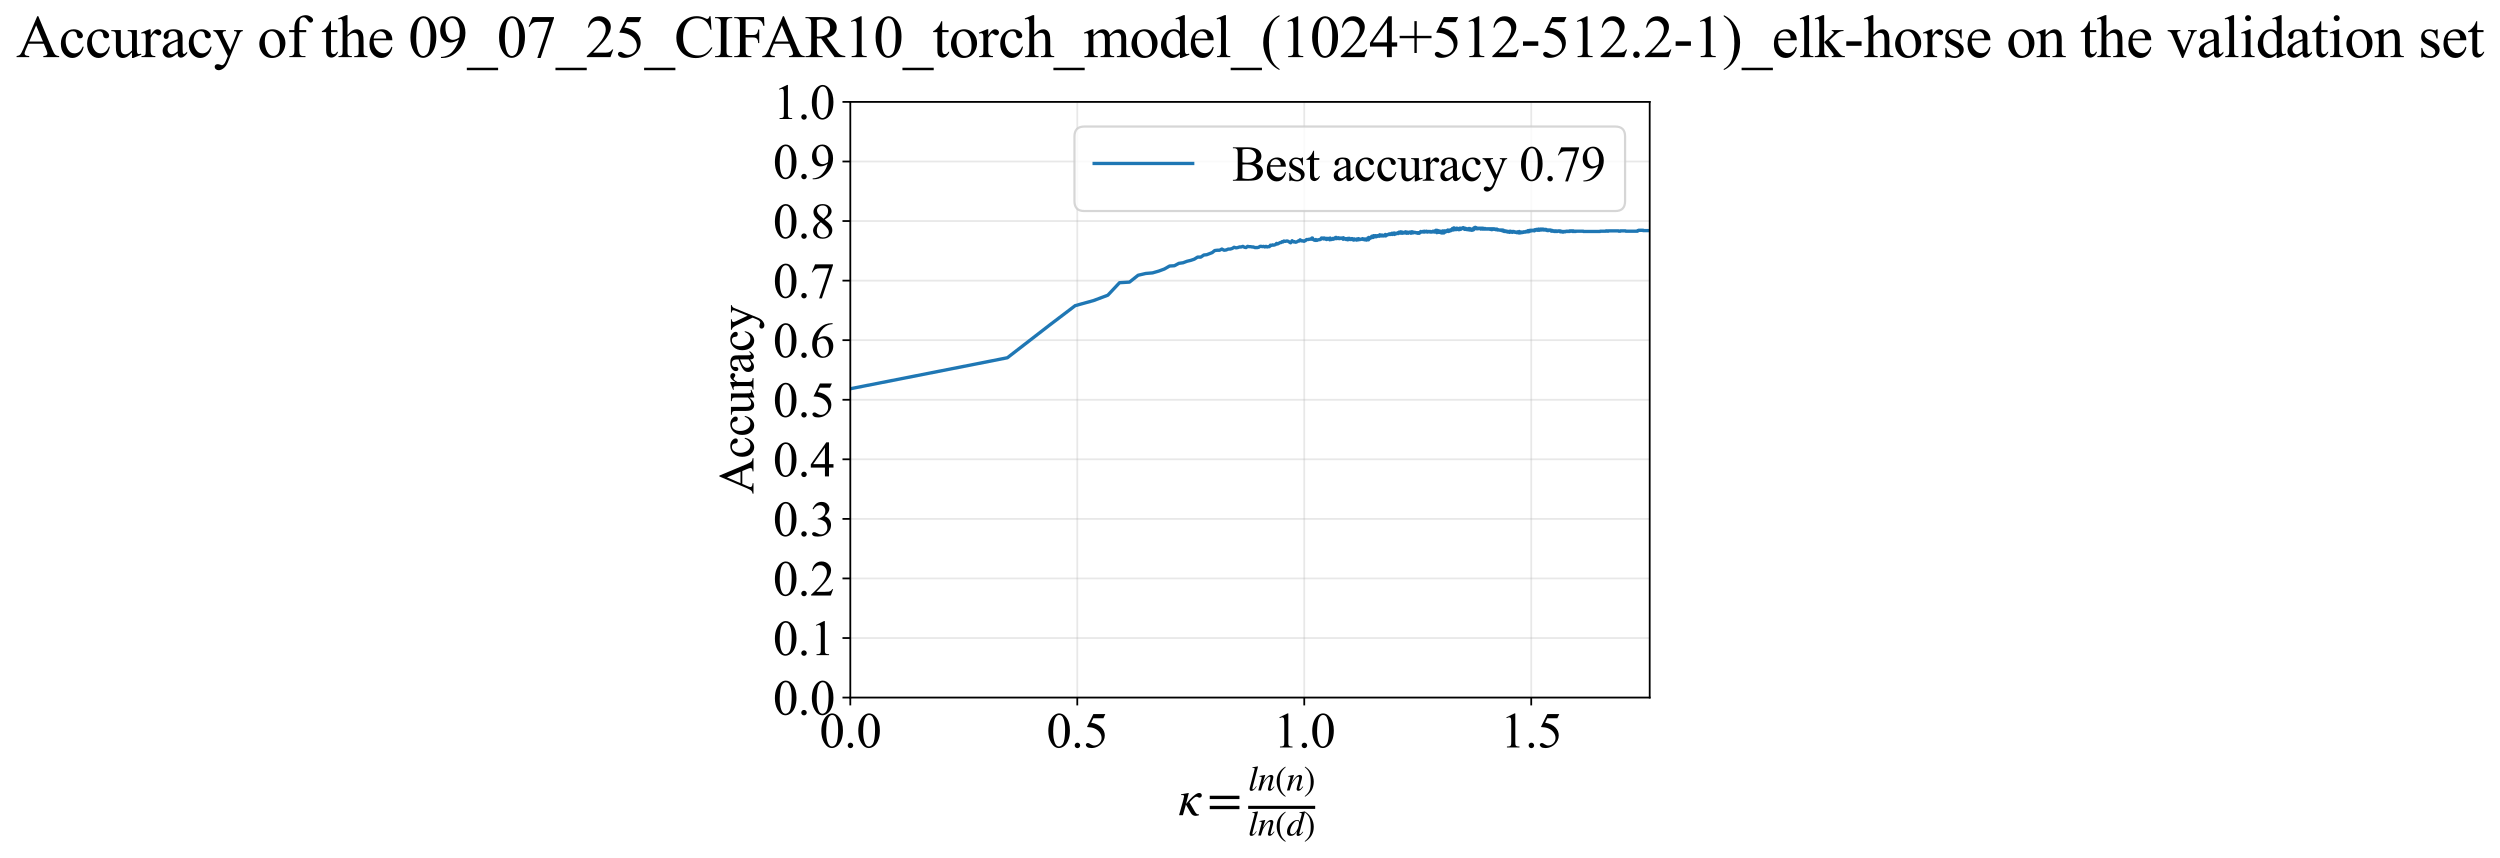 <?xml version="1.0" encoding="utf-8" standalone="no"?>
<!DOCTYPE svg PUBLIC "-//W3C//DTD SVG 1.1//EN"
  "http://www.w3.org/Graphics/SVG/1.1/DTD/svg11.dtd">
<svg xmlns:xlink="http://www.w3.org/1999/xlink" width="1116.852pt" height="383.266pt" viewBox="0 0 1116.852 383.266" xmlns="http://www.w3.org/2000/svg" version="1.1">
 <defs>
  <style type="text/css">*{stroke-linejoin: round; stroke-linecap: butt}</style>
 </defs>
 <g id="figure_1">
  <g id="patch_1">
   <path d="M 0 383.266 
L 1116.852 383.266 
L 1116.852 0 
L 0 0 
z
" style="fill: #ffffff"/>
  </g>
  <g id="axes_1">
   <g id="patch_2">
    <path d="M 379.866 311.644 
L 736.986 311.644 
L 736.986 45.532 
L 379.866 45.532 
z
" style="fill: #ffffff"/>
   </g>
   <g id="matplotlib.axis_1">
    <g id="xtick_1">
     <g id="line2d_1">
      <path d="M 379.866 311.644 
L 379.866 45.532 
" clip-path="url(#p176eed20bd)" style="fill: none; stroke: #b0b0b0; stroke-opacity: 0.3; stroke-width: 0.8; stroke-linecap: square"/>
     </g>
     <g id="line2d_2">
      <defs>
       <path id="me0dcc53881" d="M 0 0 
L 0 3.5 
" style="stroke: #000000; stroke-width: 0.8"/>
      </defs>
      <g>
       <use xlink:href="#me0dcc53881" x="379.866" y="311.644" style="stroke: #000000; stroke-width: 0.8"/>
      </g>
     </g>
     <g id="text_1">
      <!-- 0.0 -->
      <g transform="translate(366.116 333.92) scale(0.22 -0.22)">
       <defs>
        <path id="TimesNewRomanPSMT-30" d="M 231 2094 
Q 231 2819 450 3342 
Q 669 3866 1031 4122 
Q 1313 4325 1613 4325 
Q 2100 4325 2488 3828 
Q 2972 3213 2972 2159 
Q 2972 1422 2759 906 
Q 2547 391 2217 158 
Q 1888 -75 1581 -75 
Q 975 -75 572 641 
Q 231 1244 231 2094 
z
M 844 2016 
Q 844 1141 1059 588 
Q 1238 122 1591 122 
Q 1759 122 1940 273 
Q 2122 425 2216 781 
Q 2359 1319 2359 2297 
Q 2359 3022 2209 3506 
Q 2097 3866 1919 4016 
Q 1791 4119 1609 4119 
Q 1397 4119 1231 3928 
Q 1006 3669 925 3112 
Q 844 2556 844 2016 
z
" transform="scale(0.016)"/>
        <path id="TimesNewRomanPSMT-2e" d="M 800 606 
Q 947 606 1047 504 
Q 1147 403 1147 259 
Q 1147 116 1045 14 
Q 944 -88 800 -88 
Q 656 -88 554 14 
Q 453 116 453 259 
Q 453 406 554 506 
Q 656 606 800 606 
z
" transform="scale(0.016)"/>
       </defs>
       <use xlink:href="#TimesNewRomanPSMT-30"/>
       <use xlink:href="#TimesNewRomanPSMT-2e" transform="translate(50 0)"/>
       <use xlink:href="#TimesNewRomanPSMT-30" transform="translate(75 0)"/>
      </g>
     </g>
    </g>
    <g id="xtick_2">
     <g id="line2d_3">
      <path d="M 481.265 311.644 
L 481.265 45.532 
" clip-path="url(#p176eed20bd)" style="fill: none; stroke: #b0b0b0; stroke-opacity: 0.3; stroke-width: 0.8; stroke-linecap: square"/>
     </g>
     <g id="line2d_4">
      <g>
       <use xlink:href="#me0dcc53881" x="481.265" y="311.644" style="stroke: #000000; stroke-width: 0.8"/>
      </g>
     </g>
     <g id="text_2">
      <!-- 0.5 -->
      <g transform="translate(467.515 333.92) scale(0.22 -0.22)">
       <defs>
        <path id="TimesNewRomanPSMT-35" d="M 2778 4238 
L 2534 3706 
L 1259 3706 
L 981 3138 
Q 1809 3016 2294 2522 
Q 2709 2097 2709 1522 
Q 2709 1188 2573 903 
Q 2438 619 2231 419 
Q 2025 219 1772 97 
Q 1413 -75 1034 -75 
Q 653 -75 479 54 
Q 306 184 306 341 
Q 306 428 378 495 
Q 450 563 559 563 
Q 641 563 702 538 
Q 763 513 909 409 
Q 1144 247 1384 247 
Q 1750 247 2026 523 
Q 2303 800 2303 1197 
Q 2303 1581 2056 1914 
Q 1809 2247 1375 2428 
Q 1034 2569 447 2591 
L 1259 4238 
L 2778 4238 
z
" transform="scale(0.016)"/>
       </defs>
       <use xlink:href="#TimesNewRomanPSMT-30"/>
       <use xlink:href="#TimesNewRomanPSMT-2e" transform="translate(50 0)"/>
       <use xlink:href="#TimesNewRomanPSMT-35" transform="translate(75 0)"/>
      </g>
     </g>
    </g>
    <g id="xtick_3">
     <g id="line2d_5">
      <path d="M 582.664 311.644 
L 582.664 45.532 
" clip-path="url(#p176eed20bd)" style="fill: none; stroke: #b0b0b0; stroke-opacity: 0.3; stroke-width: 0.8; stroke-linecap: square"/>
     </g>
     <g id="line2d_6">
      <g>
       <use xlink:href="#me0dcc53881" x="582.664" y="311.644" style="stroke: #000000; stroke-width: 0.8"/>
      </g>
     </g>
     <g id="text_3">
      <!-- 1.0 -->
      <g transform="translate(568.914 333.92) scale(0.22 -0.22)">
       <defs>
        <path id="TimesNewRomanPSMT-31" d="M 750 3822 
L 1781 4325 
L 1884 4325 
L 1884 747 
Q 1884 391 1914 303 
Q 1944 216 2037 169 
Q 2131 122 2419 116 
L 2419 0 
L 825 0 
L 825 116 
Q 1125 122 1212 167 
Q 1300 213 1334 289 
Q 1369 366 1369 747 
L 1369 3034 
Q 1369 3497 1338 3628 
Q 1316 3728 1258 3775 
Q 1200 3822 1119 3822 
Q 1003 3822 797 3725 
L 750 3822 
z
" transform="scale(0.016)"/>
       </defs>
       <use xlink:href="#TimesNewRomanPSMT-31"/>
       <use xlink:href="#TimesNewRomanPSMT-2e" transform="translate(50 0)"/>
       <use xlink:href="#TimesNewRomanPSMT-30" transform="translate(75 0)"/>
      </g>
     </g>
    </g>
    <g id="xtick_4">
     <g id="line2d_7">
      <path d="M 684.063 311.644 
L 684.063 45.532 
" clip-path="url(#p176eed20bd)" style="fill: none; stroke: #b0b0b0; stroke-opacity: 0.3; stroke-width: 0.8; stroke-linecap: square"/>
     </g>
     <g id="line2d_8">
      <g>
       <use xlink:href="#me0dcc53881" x="684.063" y="311.644" style="stroke: #000000; stroke-width: 0.8"/>
      </g>
     </g>
     <g id="text_4">
      <!-- 1.5 -->
      <g transform="translate(670.313 333.92) scale(0.22 -0.22)">
       <use xlink:href="#TimesNewRomanPSMT-31"/>
       <use xlink:href="#TimesNewRomanPSMT-2e" transform="translate(50 0)"/>
       <use xlink:href="#TimesNewRomanPSMT-35" transform="translate(75 0)"/>
      </g>
     </g>
    </g>
    <g id="text_5">
     <!-- $\kappa  = \frac{ln(n)}{ln(d)}$ -->
     <g transform="translate(526.416 364.186) scale(0.22 -0.22)">
      <defs>
       <path id="STIXGeneral-Italic-3ba" d="M 979 1440 
L 998 1446 
Q 1850 2541 2464 2790 
Q 2547 2822 2630 2822 
Q 2797 2822 2886 2736 
Q 2976 2650 2976 2522 
Q 2976 2387 2893 2307 
Q 2810 2227 2682 2227 
Q 2605 2227 2502 2288 
Q 2400 2349 2336 2349 
Q 2170 2349 1990 2205 
Q 1811 2061 1414 1645 
L 2042 544 
Q 2202 262 2310 182 
Q 2419 102 2624 102 
L 2624 0 
Q 2374 -83 2182 -83 
Q 1786 -83 1555 326 
L 960 1350 
L 576 0 
L 90 0 
L 640 1978 
Q 730 2317 730 2406 
Q 730 2560 518 2560 
L 339 2560 
L 339 2650 
Q 678 2694 1306 2822 
L 1325 2803 
L 979 1440 
z
" transform="scale(0.016)"/>
       <path id="STIXGeneral-Regular-3d" d="M 4077 2048 
L 307 2048 
L 307 2470 
L 4077 2470 
L 4077 2048 
z
M 4077 768 
L 307 768 
L 307 1190 
L 4077 1190 
L 4077 768 
z
" transform="scale(0.016)"/>
       <path id="STIXGeneral-Italic-6c" d="M 1786 4339 
L 806 595 
Q 755 410 755 320 
Q 755 205 864 205 
Q 1037 205 1293 570 
L 1453 794 
L 1542 730 
Q 1254 275 1046 102 
Q 838 -70 576 -70 
Q 262 -70 262 288 
Q 262 397 288 480 
L 1165 3834 
Q 1184 3898 1184 3955 
Q 1184 4096 870 4096 
L 755 4096 
L 755 4198 
Q 1203 4250 1747 4371 
L 1786 4339 
z
" transform="scale(0.016)"/>
       <path id="STIXGeneral-Italic-6e" d="M 2944 749 
L 3034 666 
Q 2707 218 2534 80 
Q 2362 -58 2138 -58 
Q 2010 -58 1923 28 
Q 1837 115 1837 288 
Q 1837 390 1939 768 
L 2221 1805 
Q 2310 2150 2310 2310 
Q 2310 2496 2157 2496 
Q 1971 2496 1750 2275 
Q 1530 2054 1210 1587 
Q 998 1274 899 1024 
Q 800 774 570 0 
L 90 0 
L 704 2240 
Q 717 2304 717 2349 
Q 717 2445 630 2480 
Q 544 2515 301 2522 
L 301 2624 
Q 550 2675 857 2729 
Q 1165 2784 1338 2822 
L 1363 2810 
L 934 1414 
Q 1408 2170 1753 2496 
Q 2099 2822 2413 2822 
Q 2611 2822 2720 2716 
Q 2829 2611 2829 2432 
Q 2829 2272 2765 2048 
L 2406 749 
Q 2317 429 2317 358 
Q 2317 243 2419 243 
Q 2541 243 2810 582 
Q 2854 634 2944 749 
z
" transform="scale(0.016)"/>
       <path id="STIXGeneral-Regular-28" d="M 1946 -1030 
L 1869 -1133 
Q 1126 -710 716 32 
Q 307 774 307 1613 
Q 307 3386 1888 4326 
L 1946 4224 
Q 1293 3667 1075 3126 
Q 858 2586 858 1632 
Q 858 685 1082 96 
Q 1306 -493 1946 -1030 
z
" transform="scale(0.016)"/>
       <path id="STIXGeneral-Regular-29" d="M 186 4224 
L 262 4326 
Q 992 3891 1408 3148 
Q 1824 2406 1824 1581 
Q 1824 -166 243 -1133 
L 186 -1030 
Q 845 -486 1059 54 
Q 1274 595 1274 1562 
Q 1274 2534 1059 3120 
Q 845 3706 186 4224 
z
" transform="scale(0.016)"/>
       <path id="STIXGeneral-Italic-64" d="M 3334 4371 
L 3373 4333 
L 3123 3360 
L 2739 1958 
Q 2323 429 2323 384 
Q 2323 256 2438 256 
Q 2522 256 2614 336 
Q 2707 416 2963 710 
L 3040 646 
Q 2547 -83 2099 -83 
Q 1978 -83 1907 -6 
Q 1837 70 1837 205 
Q 1837 397 1920 774 
Q 1645 307 1379 118 
Q 1114 -70 781 -70 
Q 461 -70 278 125 
Q 96 320 96 678 
Q 96 1440 713 2131 
Q 1331 2822 1965 2822 
Q 2163 2822 2256 2732 
Q 2349 2643 2381 2451 
L 2387 2451 
L 2675 3494 
Q 2765 3808 2765 3949 
Q 2765 4051 2694 4076 
Q 2624 4102 2355 4115 
L 2355 4224 
Q 2848 4269 3334 4371 
z
M 2278 2310 
Q 2278 2477 2185 2576 
Q 2093 2675 1978 2675 
Q 1677 2675 1395 2381 
Q 1075 2042 864 1571 
Q 653 1101 653 704 
Q 653 486 752 361 
Q 851 237 1024 237 
Q 1312 237 1606 550 
Q 1901 864 2089 1350 
Q 2278 1837 2278 2310 
z
" transform="scale(0.016)"/>
      </defs>
      <use xlink:href="#STIXGeneral-Italic-3ba" transform="translate(0 0.003)"/>
      <use xlink:href="#STIXGeneral-Regular-3d" transform="translate(58.84 0.003)"/>
      <use xlink:href="#STIXGeneral-Italic-6c" transform="translate(141.78 50.192) scale(0.7)"/>
      <use xlink:href="#STIXGeneral-Italic-6e" transform="translate(161.24 50.192) scale(0.7)"/>
      <use xlink:href="#STIXGeneral-Regular-28" transform="translate(196.24 50.192) scale(0.7)"/>
      <use xlink:href="#STIXGeneral-Italic-6e" transform="translate(219.55 50.192) scale(0.7)"/>
      <use xlink:href="#STIXGeneral-Regular-29" transform="translate(254.55 50.192) scale(0.7)"/>
      <use xlink:href="#STIXGeneral-Italic-6c" transform="translate(141.78 -41.258) scale(0.7)"/>
      <use xlink:href="#STIXGeneral-Italic-6e" transform="translate(161.24 -41.258) scale(0.7)"/>
      <use xlink:href="#STIXGeneral-Regular-28" transform="translate(196.24 -41.258) scale(0.7)"/>
      <use xlink:href="#STIXGeneral-Italic-64" transform="translate(219.55 -41.258) scale(0.7)"/>
      <use xlink:href="#STIXGeneral-Regular-29" transform="translate(254.55 -41.258) scale(0.7)"/>
      <path d="M 141.78 12.8 
L 141.78 19.05 
L 277.86 19.05 
L 277.86 12.8 
L 141.78 12.8 
z
"/>
     </g>
    </g>
   </g>
   <g id="matplotlib.axis_2">
    <g id="ytick_1">
     <g id="line2d_9">
      <path d="M 379.866 311.644 
L 736.986 311.644 
" clip-path="url(#p176eed20bd)" style="fill: none; stroke: #b0b0b0; stroke-opacity: 0.3; stroke-width: 0.8; stroke-linecap: square"/>
     </g>
     <g id="line2d_10">
      <defs>
       <path id="m59757c4984" d="M 0 0 
L -3.5 0 
" style="stroke: #000000; stroke-width: 0.8"/>
      </defs>
      <g>
       <use xlink:href="#m59757c4984" x="379.866" y="311.644" style="stroke: #000000; stroke-width: 0.8"/>
      </g>
     </g>
     <g id="text_6">
      <!-- 0.0 -->
      <g transform="translate(345.366 319.282) scale(0.22 -0.22)">
       <use xlink:href="#TimesNewRomanPSMT-30"/>
       <use xlink:href="#TimesNewRomanPSMT-2e" transform="translate(50 0)"/>
       <use xlink:href="#TimesNewRomanPSMT-30" transform="translate(75 0)"/>
      </g>
     </g>
    </g>
    <g id="ytick_2">
     <g id="line2d_11">
      <path d="M 379.866 285.032 
L 736.986 285.032 
" clip-path="url(#p176eed20bd)" style="fill: none; stroke: #b0b0b0; stroke-opacity: 0.3; stroke-width: 0.8; stroke-linecap: square"/>
     </g>
     <g id="line2d_12">
      <g>
       <use xlink:href="#m59757c4984" x="379.866" y="285.032" style="stroke: #000000; stroke-width: 0.8"/>
      </g>
     </g>
     <g id="text_7">
      <!-- 0.1 -->
      <g transform="translate(345.366 292.67) scale(0.22 -0.22)">
       <use xlink:href="#TimesNewRomanPSMT-30"/>
       <use xlink:href="#TimesNewRomanPSMT-2e" transform="translate(50 0)"/>
       <use xlink:href="#TimesNewRomanPSMT-31" transform="translate(75 0)"/>
      </g>
     </g>
    </g>
    <g id="ytick_3">
     <g id="line2d_13">
      <path d="M 379.866 258.421 
L 736.986 258.421 
" clip-path="url(#p176eed20bd)" style="fill: none; stroke: #b0b0b0; stroke-opacity: 0.3; stroke-width: 0.8; stroke-linecap: square"/>
     </g>
     <g id="line2d_14">
      <g>
       <use xlink:href="#m59757c4984" x="379.866" y="258.421" style="stroke: #000000; stroke-width: 0.8"/>
      </g>
     </g>
     <g id="text_8">
      <!-- 0.2 -->
      <g transform="translate(345.366 266.059) scale(0.22 -0.22)">
       <defs>
        <path id="TimesNewRomanPSMT-32" d="M 2934 816 
L 2638 0 
L 138 0 
L 138 116 
Q 1241 1122 1691 1759 
Q 2141 2397 2141 2925 
Q 2141 3328 1894 3587 
Q 1647 3847 1303 3847 
Q 991 3847 742 3664 
Q 494 3481 375 3128 
L 259 3128 
Q 338 3706 661 4015 
Q 984 4325 1469 4325 
Q 1984 4325 2329 3994 
Q 2675 3663 2675 3213 
Q 2675 2891 2525 2569 
Q 2294 2063 1775 1497 
Q 997 647 803 472 
L 1909 472 
Q 2247 472 2383 497 
Q 2519 522 2628 598 
Q 2738 675 2819 816 
L 2934 816 
z
" transform="scale(0.016)"/>
       </defs>
       <use xlink:href="#TimesNewRomanPSMT-30"/>
       <use xlink:href="#TimesNewRomanPSMT-2e" transform="translate(50 0)"/>
       <use xlink:href="#TimesNewRomanPSMT-32" transform="translate(75 0)"/>
      </g>
     </g>
    </g>
    <g id="ytick_4">
     <g id="line2d_15">
      <path d="M 379.866 231.81 
L 736.986 231.81 
" clip-path="url(#p176eed20bd)" style="fill: none; stroke: #b0b0b0; stroke-opacity: 0.3; stroke-width: 0.8; stroke-linecap: square"/>
     </g>
     <g id="line2d_16">
      <g>
       <use xlink:href="#m59757c4984" x="379.866" y="231.81" style="stroke: #000000; stroke-width: 0.8"/>
      </g>
     </g>
     <g id="text_9">
      <!-- 0.3 -->
      <g transform="translate(345.366 239.448) scale(0.22 -0.22)">
       <defs>
        <path id="TimesNewRomanPSMT-33" d="M 325 3431 
Q 506 3859 782 4092 
Q 1059 4325 1472 4325 
Q 1981 4325 2253 3994 
Q 2459 3747 2459 3466 
Q 2459 3003 1878 2509 
Q 2269 2356 2469 2072 
Q 2669 1788 2669 1403 
Q 2669 853 2319 450 
Q 1863 -75 997 -75 
Q 569 -75 414 31 
Q 259 138 259 259 
Q 259 350 332 419 
Q 406 488 509 488 
Q 588 488 669 463 
Q 722 447 909 348 
Q 1097 250 1169 231 
Q 1284 197 1416 197 
Q 1734 197 1970 444 
Q 2206 691 2206 1028 
Q 2206 1275 2097 1509 
Q 2016 1684 1919 1775 
Q 1784 1900 1550 2001 
Q 1316 2103 1072 2103 
L 972 2103 
L 972 2197 
Q 1219 2228 1467 2375 
Q 1716 2522 1828 2728 
Q 1941 2934 1941 3181 
Q 1941 3503 1739 3701 
Q 1538 3900 1238 3900 
Q 753 3900 428 3381 
L 325 3431 
z
" transform="scale(0.016)"/>
       </defs>
       <use xlink:href="#TimesNewRomanPSMT-30"/>
       <use xlink:href="#TimesNewRomanPSMT-2e" transform="translate(50 0)"/>
       <use xlink:href="#TimesNewRomanPSMT-33" transform="translate(75 0)"/>
      </g>
     </g>
    </g>
    <g id="ytick_5">
     <g id="line2d_17">
      <path d="M 379.866 205.199 
L 736.986 205.199 
" clip-path="url(#p176eed20bd)" style="fill: none; stroke: #b0b0b0; stroke-opacity: 0.3; stroke-width: 0.8; stroke-linecap: square"/>
     </g>
     <g id="line2d_18">
      <g>
       <use xlink:href="#m59757c4984" x="379.866" y="205.199" style="stroke: #000000; stroke-width: 0.8"/>
      </g>
     </g>
     <g id="text_10">
      <!-- 0.4 -->
      <g transform="translate(345.366 212.837) scale(0.22 -0.22)">
       <defs>
        <path id="TimesNewRomanPSMT-34" d="M 2978 1563 
L 2978 1119 
L 2409 1119 
L 2409 0 
L 1894 0 
L 1894 1119 
L 100 1119 
L 100 1519 
L 2066 4325 
L 2409 4325 
L 2409 1563 
L 2978 1563 
z
M 1894 1563 
L 1894 3666 
L 406 1563 
L 1894 1563 
z
" transform="scale(0.016)"/>
       </defs>
       <use xlink:href="#TimesNewRomanPSMT-30"/>
       <use xlink:href="#TimesNewRomanPSMT-2e" transform="translate(50 0)"/>
       <use xlink:href="#TimesNewRomanPSMT-34" transform="translate(75 0)"/>
      </g>
     </g>
    </g>
    <g id="ytick_6">
     <g id="line2d_19">
      <path d="M 379.866 178.588 
L 736.986 178.588 
" clip-path="url(#p176eed20bd)" style="fill: none; stroke: #b0b0b0; stroke-opacity: 0.3; stroke-width: 0.8; stroke-linecap: square"/>
     </g>
     <g id="line2d_20">
      <g>
       <use xlink:href="#m59757c4984" x="379.866" y="178.588" style="stroke: #000000; stroke-width: 0.8"/>
      </g>
     </g>
     <g id="text_11">
      <!-- 0.5 -->
      <g transform="translate(345.366 186.226) scale(0.22 -0.22)">
       <use xlink:href="#TimesNewRomanPSMT-30"/>
       <use xlink:href="#TimesNewRomanPSMT-2e" transform="translate(50 0)"/>
       <use xlink:href="#TimesNewRomanPSMT-35" transform="translate(75 0)"/>
      </g>
     </g>
    </g>
    <g id="ytick_7">
     <g id="line2d_21">
      <path d="M 379.866 151.976 
L 736.986 151.976 
" clip-path="url(#p176eed20bd)" style="fill: none; stroke: #b0b0b0; stroke-opacity: 0.3; stroke-width: 0.8; stroke-linecap: square"/>
     </g>
     <g id="line2d_22">
      <g>
       <use xlink:href="#m59757c4984" x="379.866" y="151.976" style="stroke: #000000; stroke-width: 0.8"/>
      </g>
     </g>
     <g id="text_12">
      <!-- 0.6 -->
      <g transform="translate(345.366 159.614) scale(0.22 -0.22)">
       <defs>
        <path id="TimesNewRomanPSMT-36" d="M 2869 4325 
L 2869 4209 
Q 2456 4169 2195 4045 
Q 1934 3922 1679 3669 
Q 1425 3416 1258 3105 
Q 1091 2794 978 2366 
Q 1428 2675 1881 2675 
Q 2316 2675 2634 2325 
Q 2953 1975 2953 1425 
Q 2953 894 2631 456 
Q 2244 -75 1606 -75 
Q 1172 -75 869 213 
Q 275 772 275 1663 
Q 275 2231 503 2743 
Q 731 3256 1154 3653 
Q 1578 4050 1965 4187 
Q 2353 4325 2688 4325 
L 2869 4325 
z
M 925 2138 
Q 869 1716 869 1456 
Q 869 1156 980 804 
Q 1091 453 1309 247 
Q 1469 100 1697 100 
Q 1969 100 2183 356 
Q 2397 613 2397 1088 
Q 2397 1622 2184 2012 
Q 1972 2403 1581 2403 
Q 1463 2403 1327 2353 
Q 1191 2303 925 2138 
z
" transform="scale(0.016)"/>
       </defs>
       <use xlink:href="#TimesNewRomanPSMT-30"/>
       <use xlink:href="#TimesNewRomanPSMT-2e" transform="translate(50 0)"/>
       <use xlink:href="#TimesNewRomanPSMT-36" transform="translate(75 0)"/>
      </g>
     </g>
    </g>
    <g id="ytick_8">
     <g id="line2d_23">
      <path d="M 379.866 125.365 
L 736.986 125.365 
" clip-path="url(#p176eed20bd)" style="fill: none; stroke: #b0b0b0; stroke-opacity: 0.3; stroke-width: 0.8; stroke-linecap: square"/>
     </g>
     <g id="line2d_24">
      <g>
       <use xlink:href="#m59757c4984" x="379.866" y="125.365" style="stroke: #000000; stroke-width: 0.8"/>
      </g>
     </g>
     <g id="text_13">
      <!-- 0.7 -->
      <g transform="translate(345.366 133.003) scale(0.22 -0.22)">
       <defs>
        <path id="TimesNewRomanPSMT-37" d="M 644 4238 
L 2916 4238 
L 2916 4119 
L 1503 -88 
L 1153 -88 
L 2419 3728 
L 1253 3728 
Q 900 3728 750 3644 
Q 488 3500 328 3200 
L 238 3234 
L 644 4238 
z
" transform="scale(0.016)"/>
       </defs>
       <use xlink:href="#TimesNewRomanPSMT-30"/>
       <use xlink:href="#TimesNewRomanPSMT-2e" transform="translate(50 0)"/>
       <use xlink:href="#TimesNewRomanPSMT-37" transform="translate(75 0)"/>
      </g>
     </g>
    </g>
    <g id="ytick_9">
     <g id="line2d_25">
      <path d="M 379.866 98.754 
L 736.986 98.754 
" clip-path="url(#p176eed20bd)" style="fill: none; stroke: #b0b0b0; stroke-opacity: 0.3; stroke-width: 0.8; stroke-linecap: square"/>
     </g>
     <g id="line2d_26">
      <g>
       <use xlink:href="#m59757c4984" x="379.866" y="98.754" style="stroke: #000000; stroke-width: 0.8"/>
      </g>
     </g>
     <g id="text_14">
      <!-- 0.8 -->
      <g transform="translate(345.366 106.392) scale(0.22 -0.22)">
       <defs>
        <path id="TimesNewRomanPSMT-38" d="M 1228 2134 
Q 725 2547 579 2797 
Q 434 3047 434 3316 
Q 434 3728 753 4026 
Q 1072 4325 1600 4325 
Q 2113 4325 2425 4047 
Q 2738 3769 2738 3413 
Q 2738 3175 2569 2928 
Q 2400 2681 1866 2347 
Q 2416 1922 2594 1678 
Q 2831 1359 2831 1006 
Q 2831 559 2490 242 
Q 2150 -75 1597 -75 
Q 994 -75 656 303 
Q 388 606 388 966 
Q 388 1247 577 1523 
Q 766 1800 1228 2134 
z
M 1719 2469 
Q 2094 2806 2194 3001 
Q 2294 3197 2294 3444 
Q 2294 3772 2109 3958 
Q 1925 4144 1606 4144 
Q 1288 4144 1088 3959 
Q 888 3775 888 3528 
Q 888 3366 970 3203 
Q 1053 3041 1206 2894 
L 1719 2469 
z
M 1375 2016 
Q 1116 1797 991 1539 
Q 866 1281 866 981 
Q 866 578 1086 336 
Q 1306 94 1647 94 
Q 1984 94 2187 284 
Q 2391 475 2391 747 
Q 2391 972 2272 1150 
Q 2050 1481 1375 2016 
z
" transform="scale(0.016)"/>
       </defs>
       <use xlink:href="#TimesNewRomanPSMT-30"/>
       <use xlink:href="#TimesNewRomanPSMT-2e" transform="translate(50 0)"/>
       <use xlink:href="#TimesNewRomanPSMT-38" transform="translate(75 0)"/>
      </g>
     </g>
    </g>
    <g id="ytick_10">
     <g id="line2d_27">
      <path d="M 379.866 72.143 
L 736.986 72.143 
" clip-path="url(#p176eed20bd)" style="fill: none; stroke: #b0b0b0; stroke-opacity: 0.3; stroke-width: 0.8; stroke-linecap: square"/>
     </g>
     <g id="line2d_28">
      <g>
       <use xlink:href="#m59757c4984" x="379.866" y="72.143" style="stroke: #000000; stroke-width: 0.8"/>
      </g>
     </g>
     <g id="text_15">
      <!-- 0.9 -->
      <g transform="translate(345.366 79.781) scale(0.22 -0.22)">
       <defs>
        <path id="TimesNewRomanPSMT-39" d="M 338 -88 
L 338 28 
Q 744 34 1094 217 
Q 1444 400 1770 856 
Q 2097 1313 2225 1859 
Q 1734 1544 1338 1544 
Q 891 1544 572 1889 
Q 253 2234 253 2806 
Q 253 3363 572 3797 
Q 956 4325 1575 4325 
Q 2097 4325 2469 3894 
Q 2925 3359 2925 2575 
Q 2925 1869 2578 1258 
Q 2231 647 1613 244 
Q 1109 -88 516 -88 
L 338 -88 
z
M 2275 2091 
Q 2331 2497 2331 2741 
Q 2331 3044 2228 3395 
Q 2125 3747 1936 3934 
Q 1747 4122 1506 4122 
Q 1228 4122 1018 3872 
Q 809 3622 809 3128 
Q 809 2469 1088 2097 
Q 1291 1828 1588 1828 
Q 1731 1828 1928 1897 
Q 2125 1966 2275 2091 
z
" transform="scale(0.016)"/>
       </defs>
       <use xlink:href="#TimesNewRomanPSMT-30"/>
       <use xlink:href="#TimesNewRomanPSMT-2e" transform="translate(50 0)"/>
       <use xlink:href="#TimesNewRomanPSMT-39" transform="translate(75 0)"/>
      </g>
     </g>
    </g>
    <g id="ytick_11">
     <g id="line2d_29">
      <path d="M 379.866 45.532 
L 736.986 45.532 
" clip-path="url(#p176eed20bd)" style="fill: none; stroke: #b0b0b0; stroke-opacity: 0.3; stroke-width: 0.8; stroke-linecap: square"/>
     </g>
     <g id="line2d_30">
      <g>
       <use xlink:href="#m59757c4984" x="379.866" y="45.532" style="stroke: #000000; stroke-width: 0.8"/>
      </g>
     </g>
     <g id="text_16">
      <!-- 1.0 -->
      <g transform="translate(345.366 53.17) scale(0.22 -0.22)">
       <use xlink:href="#TimesNewRomanPSMT-31"/>
       <use xlink:href="#TimesNewRomanPSMT-2e" transform="translate(50 0)"/>
       <use xlink:href="#TimesNewRomanPSMT-30" transform="translate(75 0)"/>
      </g>
     </g>
    </g>
    <g id="text_17">
     <!-- Accuracy -->
     <g transform="translate(336.619 220.726) rotate(-90) scale(0.22 -0.22)">
      <defs>
       <path id="TimesNewRomanPSMT-41" d="M 2928 1419 
L 1288 1419 
L 1000 750 
Q 894 503 894 381 
Q 894 284 986 211 
Q 1078 138 1384 116 
L 1384 0 
L 50 0 
L 50 116 
Q 316 163 394 238 
Q 553 388 747 847 
L 2238 4334 
L 2347 4334 
L 3822 809 
Q 4000 384 4145 257 
Q 4291 131 4550 116 
L 4550 0 
L 2878 0 
L 2878 116 
Q 3131 128 3220 200 
Q 3309 272 3309 375 
Q 3309 513 3184 809 
L 2928 1419 
z
M 2841 1650 
L 2122 3363 
L 1384 1650 
L 2841 1650 
z
" transform="scale(0.016)"/>
       <path id="TimesNewRomanPSMT-63" d="M 2631 1088 
Q 2516 522 2178 217 
Q 1841 -88 1431 -88 
Q 944 -88 581 321 
Q 219 731 219 1428 
Q 219 2103 620 2525 
Q 1022 2947 1584 2947 
Q 2006 2947 2278 2723 
Q 2550 2500 2550 2259 
Q 2550 2141 2473 2067 
Q 2397 1994 2259 1994 
Q 2075 1994 1981 2113 
Q 1928 2178 1911 2362 
Q 1894 2547 1784 2644 
Q 1675 2738 1481 2738 
Q 1169 2738 978 2506 
Q 725 2200 725 1697 
Q 725 1184 976 792 
Q 1228 400 1656 400 
Q 1963 400 2206 609 
Q 2378 753 2541 1131 
L 2631 1088 
z
" transform="scale(0.016)"/>
       <path id="TimesNewRomanPSMT-75" d="M 2709 2863 
L 2709 1128 
Q 2709 631 2732 520 
Q 2756 409 2807 365 
Q 2859 322 2928 322 
Q 3025 322 3147 375 
L 3191 266 
L 2334 -88 
L 2194 -88 
L 2194 519 
Q 1825 119 1631 15 
Q 1438 -88 1222 -88 
Q 981 -88 804 51 
Q 628 191 559 409 
Q 491 628 491 1028 
L 491 2306 
Q 491 2509 447 2587 
Q 403 2666 317 2708 
Q 231 2750 6 2747 
L 6 2863 
L 1009 2863 
L 1009 947 
Q 1009 547 1148 422 
Q 1288 297 1484 297 
Q 1619 297 1789 381 
Q 1959 466 2194 703 
L 2194 2325 
Q 2194 2569 2105 2655 
Q 2016 2741 1734 2747 
L 1734 2863 
L 2709 2863 
z
" transform="scale(0.016)"/>
       <path id="TimesNewRomanPSMT-72" d="M 1038 2947 
L 1038 2303 
Q 1397 2947 1775 2947 
Q 1947 2947 2059 2842 
Q 2172 2738 2172 2600 
Q 2172 2478 2090 2393 
Q 2009 2309 1897 2309 
Q 1788 2309 1652 2417 
Q 1516 2525 1450 2525 
Q 1394 2525 1328 2463 
Q 1188 2334 1038 2041 
L 1038 669 
Q 1038 431 1097 309 
Q 1138 225 1241 169 
Q 1344 113 1538 113 
L 1538 0 
L 72 0 
L 72 113 
Q 291 113 397 181 
Q 475 231 506 341 
Q 522 394 522 644 
L 522 1753 
Q 522 2253 501 2348 
Q 481 2444 426 2487 
Q 372 2531 291 2531 
Q 194 2531 72 2484 
L 41 2597 
L 906 2947 
L 1038 2947 
z
" transform="scale(0.016)"/>
       <path id="TimesNewRomanPSMT-61" d="M 1822 413 
Q 1381 72 1269 19 
Q 1100 -59 909 -59 
Q 613 -59 420 144 
Q 228 347 228 678 
Q 228 888 322 1041 
Q 450 1253 767 1440 
Q 1084 1628 1822 1897 
L 1822 2009 
Q 1822 2438 1686 2597 
Q 1550 2756 1291 2756 
Q 1094 2756 978 2650 
Q 859 2544 859 2406 
L 866 2225 
Q 866 2081 792 2003 
Q 719 1925 600 1925 
Q 484 1925 411 2006 
Q 338 2088 338 2228 
Q 338 2497 613 2722 
Q 888 2947 1384 2947 
Q 1766 2947 2009 2819 
Q 2194 2722 2281 2516 
Q 2338 2381 2338 1966 
L 2338 994 
Q 2338 584 2353 492 
Q 2369 400 2405 369 
Q 2441 338 2488 338 
Q 2538 338 2575 359 
Q 2641 400 2828 588 
L 2828 413 
Q 2478 -56 2159 -56 
Q 2006 -56 1915 50 
Q 1825 156 1822 413 
z
M 1822 616 
L 1822 1706 
Q 1350 1519 1213 1441 
Q 966 1303 859 1153 
Q 753 1003 753 825 
Q 753 600 887 451 
Q 1022 303 1197 303 
Q 1434 303 1822 616 
z
" transform="scale(0.016)"/>
       <path id="TimesNewRomanPSMT-79" d="M 38 2863 
L 1372 2863 
L 1372 2747 
L 1306 2747 
Q 1166 2747 1095 2686 
Q 1025 2625 1025 2534 
Q 1025 2413 1128 2197 
L 1825 753 
L 2466 2334 
Q 2519 2463 2519 2588 
Q 2519 2644 2497 2672 
Q 2472 2706 2419 2726 
Q 2366 2747 2231 2747 
L 2231 2863 
L 3163 2863 
L 3163 2747 
Q 3047 2734 2984 2696 
Q 2922 2659 2847 2556 
Q 2819 2513 2741 2316 
L 1575 -541 
Q 1406 -956 1132 -1168 
Q 859 -1381 606 -1381 
Q 422 -1381 303 -1275 
Q 184 -1169 184 -1031 
Q 184 -900 270 -820 
Q 356 -741 506 -741 
Q 609 -741 788 -809 
Q 913 -856 944 -856 
Q 1038 -856 1148 -759 
Q 1259 -663 1372 -384 
L 1575 113 
L 547 2272 
Q 500 2369 397 2513 
Q 319 2622 269 2659 
Q 197 2709 38 2747 
L 38 2863 
z
" transform="scale(0.016)"/>
      </defs>
      <use xlink:href="#TimesNewRomanPSMT-41"/>
      <use xlink:href="#TimesNewRomanPSMT-63" transform="translate(72.217 0)"/>
      <use xlink:href="#TimesNewRomanPSMT-63" transform="translate(116.602 0)"/>
      <use xlink:href="#TimesNewRomanPSMT-75" transform="translate(160.986 0)"/>
      <use xlink:href="#TimesNewRomanPSMT-72" transform="translate(210.986 0)"/>
      <use xlink:href="#TimesNewRomanPSMT-61" transform="translate(244.287 0)"/>
      <use xlink:href="#TimesNewRomanPSMT-63" transform="translate(288.672 0)"/>
      <use xlink:href="#TimesNewRomanPSMT-79" transform="translate(333.057 0)"/>
     </g>
    </g>
   </g>
   <g id="line2d_31">
    <path d="M 379.866 173.664 
L 450.024 159.827 
L 468.942 145.19 
L 480.337 136.542 
L 488.517 134.28 
L 494.903 131.885 
L 500.141 126.296 
L 504.583 126.03 
L 508.438 122.97 
L 511.844 122.172 
L 514.894 121.906 
L 517.657 121.107 
L 520.18 120.176 
L 522.504 118.845 
L 524.656 118.712 
L 526.661 117.648 
L 528.537 117.382 
L 530.3 116.716 
L 531.963 116.317 
L 533.536 115.785 
L 535.029 114.854 
L 536.45 114.854 
L 537.804 113.922 
L 539.099 113.789 
L 541.529 112.858 
L 542.672 111.926 
L 543.772 111.793 
L 544.832 111.793 
L 545.855 111.261 
L 546.843 111.793 
L 547.8 111.66 
L 548.726 111.261 
L 549.623 111.261 
L 550.494 110.995 
L 551.34 110.463 
L 552.161 110.729 
L 552.961 110.596 
L 553.739 110.33 
L 554.497 110.33 
L 555.236 110.064 
L 555.957 110.463 
L 556.66 110.596 
L 557.347 110.064 
L 558.018 110.197 
L 558.674 110.197 
L 559.316 110.33 
L 559.943 110.33 
L 560.558 110.596 
L 561.75 110.596 
L 562.328 110.463 
L 562.895 110.064 
L 563.451 110.064 
L 563.997 110.197 
L 564.533 110.064 
L 565.059 110.33 
L 565.576 110.064 
L 566.084 110.33 
L 566.584 110.197 
L 567.075 110.197 
L 567.557 109.531 
L 568.032 109.664 
L 568.5 109.398 
L 568.96 109.531 
L 569.859 109.265 
L 570.298 108.733 
L 570.731 108.999 
L 571.992 108.334 
L 572.401 108.334 
L 572.804 107.935 
L 573.201 108.068 
L 573.593 107.669 
L 573.98 107.802 
L 574.362 107.802 
L 574.739 107.669 
L 575.112 107.669 
L 575.479 107.802 
L 576.555 108.467 
L 577.251 107.536 
L 577.593 107.935 
L 577.93 108.068 
L 578.264 107.935 
L 578.595 108.201 
L 578.921 108.201 
L 579.564 107.935 
L 580.192 107.536 
L 580.501 107.669 
L 580.807 107.136 
L 581.41 107.536 
L 581.707 107.669 
L 582.001 107.536 
L 582.579 107.802 
L 582.865 107.536 
L 583.147 107.536 
L 583.704 107.003 
L 584.519 107.003 
L 584.786 106.87 
L 585.313 106.87 
L 585.573 106.737 
L 585.831 106.87 
L 586.086 106.338 
L 586.339 106.338 
L 586.59 107.003 
L 586.839 107.003 
L 587.085 107.269 
L 587.33 107.269 
L 587.573 107.403 
L 587.813 107.003 
L 588.289 107.403 
L 588.756 107.136 
L 589.217 107.136 
L 589.444 107.003 
L 589.894 107.003 
L 590.337 106.338 
L 590.556 106.338 
L 590.773 106.471 
L 590.989 106.338 
L 591.203 106.737 
L 591.416 106.338 
L 591.627 106.338 
L 591.837 106.737 
L 592.045 106.471 
L 592.251 106.87 
L 592.456 106.471 
L 592.66 107.003 
L 592.863 106.604 
L 593.063 106.87 
L 593.263 106.471 
L 593.658 106.87 
L 593.854 106.737 
L 594.048 107.136 
L 594.241 106.338 
L 594.433 107.003 
L 594.812 107.003 
L 595.187 106.87 
L 595.373 106.87 
L 595.557 106.471 
L 595.741 106.87 
L 595.923 106.604 
L 596.284 106.604 
L 596.64 106.072 
L 596.817 106.604 
L 596.993 106.072 
L 597.167 106.604 
L 597.513 106.471 
L 597.685 106.471 
L 598.025 106.205 
L 598.193 106.604 
L 598.361 106.471 
L 598.528 106.604 
L 599.022 106.338 
L 599.185 106.471 
L 599.508 106.338 
L 599.668 106.338 
L 599.986 106.87 
L 600.144 106.205 
L 600.3 106.87 
L 600.456 106.471 
L 600.919 106.737 
L 601.072 106.604 
L 601.375 107.003 
L 601.525 106.604 
L 601.675 107.003 
L 601.972 106.87 
L 602.119 107.136 
L 602.266 106.471 
L 602.412 107.003 
L 602.557 106.737 
L 602.701 106.737 
L 602.845 106.471 
L 603.13 107.003 
L 603.272 107.003 
L 603.413 106.737 
L 603.553 106.87 
L 603.831 106.604 
L 603.97 107.003 
L 604.107 106.604 
L 604.381 107.136 
L 604.516 106.737 
L 604.786 107.269 
L 605.053 106.737 
L 605.186 107.003 
L 605.449 107.003 
L 605.58 107.136 
L 605.84 106.87 
L 606.097 107.269 
L 606.225 106.737 
L 606.353 107.136 
L 606.48 107.136 
L 606.857 106.604 
L 606.982 107.136 
L 607.23 106.737 
L 607.353 107.003 
L 607.475 107.003 
L 607.598 106.87 
L 607.719 107.003 
L 607.961 106.87 
L 608.557 106.87 
L 608.674 106.604 
L 609.024 107.003 
L 609.14 106.737 
L 609.599 107.136 
L 609.826 106.737 
L 610.051 107.136 
L 610.163 107.136 
L 610.274 106.87 
L 610.385 107.269 
L 610.496 106.87 
L 610.606 107.003 
L 610.715 106.737 
L 610.934 107.136 
L 611.042 106.338 
L 611.15 107.136 
L 611.258 106.604 
L 611.365 107.136 
L 611.472 106.072 
L 611.579 106.737 
L 611.791 106.205 
L 611.896 106.604 
L 612.001 106.338 
L 612.106 106.471 
L 612.624 105.806 
L 612.726 106.205 
L 612.828 105.54 
L 613.031 105.673 
L 613.132 105.54 
L 613.233 105.806 
L 613.433 105.54 
L 613.533 106.072 
L 613.632 105.274 
L 613.83 105.54 
L 614.026 105.407 
L 614.124 105.407 
L 614.221 105.54 
L 614.318 105.274 
L 614.415 105.407 
L 614.511 105.274 
L 614.703 105.806 
L 614.798 105.407 
L 614.894 105.54 
L 614.988 105.407 
L 615.083 105.673 
L 615.271 105.274 
L 615.364 105.274 
L 615.551 105.54 
L 615.828 105.274 
L 616.103 105.274 
L 616.194 105.54 
L 616.375 104.874 
L 616.555 105.407 
L 616.734 105.008 
L 616.911 105.407 
L 617 105.008 
L 617.176 105.274 
L 617.264 105.407 
L 617.438 105.008 
L 617.525 105.274 
L 617.612 105.141 
L 617.698 105.407 
L 617.87 105.141 
L 617.956 105.407 
L 618.127 105.141 
L 618.212 105.407 
L 618.381 105.141 
L 618.549 105.008 
L 618.716 105.141 
L 618.882 104.741 
L 619.047 105.407 
L 619.212 104.874 
L 619.293 105.141 
L 619.456 104.874 
L 619.618 105.008 
L 619.78 105.008 
L 620.02 104.741 
L 620.572 104.741 
L 620.65 104.475 
L 620.806 104.741 
L 620.884 104.608 
L 620.961 104.741 
L 621.038 104.608 
L 621.115 104.741 
L 621.191 104.475 
L 621.268 104.741 
L 621.344 104.608 
L 621.42 104.608 
L 621.572 104.342 
L 621.723 104.608 
L 621.798 104.209 
L 622.022 104.741 
L 622.244 104.209 
L 622.392 104.608 
L 622.684 104.209 
L 622.757 104.342 
L 622.829 104.076 
L 622.974 104.741 
L 623.117 104.342 
L 623.26 104.209 
L 623.332 104.209 
L 623.403 104.342 
L 623.544 104.209 
L 623.615 104.475 
L 623.685 104.209 
L 623.756 104.342 
L 624.104 104.342 
L 624.312 104.076 
L 624.38 104.209 
L 624.517 103.943 
L 624.722 104.342 
L 624.789 103.943 
L 624.857 104.076 
L 625.059 103.677 
L 625.193 104.076 
L 625.326 104.076 
L 625.459 103.677 
L 625.525 104.076 
L 625.591 103.81 
L 625.722 103.81 
L 625.788 103.544 
L 625.853 103.677 
L 625.918 104.209 
L 625.983 103.943 
L 626.048 104.076 
L 626.242 103.677 
L 626.307 103.81 
L 626.371 103.677 
L 626.626 104.209 
L 626.753 104.076 
L 626.816 104.076 
L 626.88 103.943 
L 626.943 104.076 
L 627.131 103.81 
L 627.193 103.943 
L 627.255 103.81 
L 627.38 104.076 
L 627.626 103.677 
L 627.688 103.81 
L 627.932 103.544 
L 628.295 104.209 
L 628.355 103.81 
L 628.415 104.076 
L 628.594 103.677 
L 628.653 103.81 
L 628.712 103.81 
L 628.771 104.076 
L 628.889 103.81 
L 629.007 103.81 
L 629.065 104.209 
L 629.124 103.81 
L 629.182 103.943 
L 629.298 103.81 
L 629.356 103.943 
L 629.414 103.81 
L 629.472 103.81 
L 629.645 103.677 
L 629.816 103.81 
L 629.987 103.677 
L 630.156 103.81 
L 630.213 103.677 
L 630.269 103.81 
L 630.325 104.209 
L 630.381 103.81 
L 630.548 103.544 
L 630.77 103.81 
L 630.825 103.81 
L 630.88 103.544 
L 630.935 103.81 
L 630.99 103.677 
L 631.154 104.076 
L 631.317 103.677 
L 631.425 103.943 
L 631.586 103.81 
L 631.64 103.943 
L 631.693 103.81 
L 632.171 103.81 
L 632.328 103.943 
L 632.64 103.943 
L 632.795 104.076 
L 632.95 103.943 
L 633.103 103.943 
L 633.255 104.076 
L 633.306 104.076 
L 633.357 104.209 
L 633.407 104.076 
L 633.457 104.076 
L 633.508 104.209 
L 633.558 104.076 
L 633.608 104.076 
L 633.658 103.943 
L 633.808 104.209 
L 633.957 103.943 
L 634.006 103.943 
L 634.055 104.209 
L 634.105 103.943 
L 634.154 103.943 
L 634.301 103.81 
L 634.35 103.943 
L 634.399 103.81 
L 634.545 103.81 
L 634.69 103.411 
L 634.738 103.544 
L 634.882 103.544 
L 635.026 103.677 
L 635.169 103.544 
L 635.499 103.544 
L 635.593 103.411 
L 635.779 103.677 
L 635.826 103.677 
L 635.965 103.544 
L 636.195 103.544 
L 636.241 103.278 
L 636.287 103.544 
L 636.423 103.677 
L 636.56 103.411 
L 636.605 103.411 
L 636.74 103.544 
L 636.785 103.411 
L 636.83 103.544 
L 636.875 103.544 
L 636.92 103.411 
L 636.964 103.544 
L 637.142 103.544 
L 637.187 103.278 
L 637.275 103.411 
L 637.408 103.544 
L 637.452 103.544 
L 637.583 103.677 
L 637.714 103.411 
L 637.801 103.677 
L 637.931 103.411 
L 638.017 103.544 
L 638.06 103.411 
L 638.103 103.544 
L 638.146 103.544 
L 638.274 103.411 
L 638.402 103.544 
L 638.445 103.544 
L 638.487 103.411 
L 638.53 103.544 
L 638.74 103.544 
L 638.782 103.411 
L 638.908 103.677 
L 638.95 103.411 
L 639.033 103.544 
L 639.24 103.544 
L 639.282 103.677 
L 639.323 103.544 
L 639.528 103.544 
L 639.569 103.677 
L 639.61 103.544 
L 639.651 103.544 
L 639.692 103.677 
L 639.732 103.544 
L 639.773 103.544 
L 639.894 103.411 
L 640.136 103.411 
L 640.176 103.278 
L 640.216 103.411 
L 640.256 103.544 
L 640.296 103.411 
L 640.455 103.411 
L 640.573 103.278 
L 640.731 103.677 
L 640.848 103.278 
L 641.004 103.278 
L 641.043 103.145 
L 641.082 103.278 
L 641.121 103.411 
L 641.159 103.278 
L 641.237 103.145 
L 641.314 103.278 
L 641.352 103.145 
L 641.391 103.012 
L 641.429 103.544 
L 641.467 102.879 
L 641.506 103.278 
L 641.544 103.544 
L 641.582 103.145 
L 641.62 103.012 
L 641.658 103.278 
L 641.696 103.81 
L 641.734 103.544 
L 641.848 103.145 
L 641.886 103.943 
L 641.923 102.879 
L 642.111 103.677 
L 642.186 103.012 
L 642.223 103.278 
L 642.261 103.278 
L 642.372 103.012 
L 642.483 103.677 
L 642.52 103.544 
L 642.594 103.677 
L 642.668 103.145 
L 642.741 103.81 
L 642.814 103.677 
L 642.851 103.145 
L 642.887 103.411 
L 642.96 103.81 
L 642.997 103.544 
L 643.105 103.278 
L 643.358 103.81 
L 643.501 103.411 
L 643.537 103.411 
L 643.644 103.943 
L 643.679 103.278 
L 643.75 103.943 
L 643.821 103.411 
L 643.891 103.544 
L 643.962 104.076 
L 643.997 103.544 
L 644.032 103.544 
L 644.102 103.81 
L 644.137 103.544 
L 644.242 103.544 
L 644.311 104.076 
L 644.346 103.411 
L 644.415 103.81 
L 644.484 104.076 
L 644.588 103.145 
L 644.622 103.544 
L 644.657 103.544 
L 644.759 103.411 
L 644.862 103.544 
L 644.896 103.278 
L 645.032 104.076 
L 645.201 103.278 
L 645.235 103.145 
L 645.268 103.677 
L 645.335 103.145 
L 645.402 103.145 
L 645.503 103.677 
L 645.603 103.145 
L 645.702 103.677 
L 645.735 103.411 
L 645.867 103.278 
L 645.933 103.278 
L 645.999 103.411 
L 646.064 103.145 
L 646.162 103.278 
L 646.227 103.411 
L 646.292 103.145 
L 646.325 103.278 
L 646.357 103.145 
L 646.39 103.012 
L 646.454 103.145 
L 646.519 103.145 
L 646.68 102.879 
L 646.775 103.145 
L 646.807 102.746 
L 646.871 102.879 
L 646.998 103.411 
L 647.03 103.145 
L 647.062 103.012 
L 647.093 103.411 
L 647.125 102.879 
L 647.156 102.879 
L 647.219 102.879 
L 647.251 103.012 
L 647.313 102.879 
L 647.376 102.879 
L 647.501 103.012 
L 647.532 103.012 
L 647.563 103.278 
L 647.625 103.012 
L 647.656 103.012 
L 647.687 103.145 
L 647.718 103.012 
L 647.811 102.746 
L 647.842 103.012 
L 647.903 102.879 
L 647.934 102.746 
L 647.965 103.012 
L 648.026 103.012 
L 648.056 102.746 
L 648.118 102.879 
L 648.178 103.012 
L 648.239 102.613 
L 648.27 102.879 
L 648.3 103.012 
L 648.33 102.879 
L 648.421 102.613 
L 648.451 102.746 
L 648.481 102.879 
L 648.511 102.479 
L 648.602 102.613 
L 648.632 102.613 
L 648.721 102.746 
L 648.781 102.213 
L 648.811 102.746 
L 648.841 102.746 
L 648.87 102.08 
L 648.959 102.213 
L 649.019 102.613 
L 649.078 102.346 
L 649.107 102.213 
L 649.137 102.479 
L 649.166 102.479 
L 649.225 102.08 
L 649.254 102.479 
L 649.284 102.479 
L 649.371 101.947 
L 649.401 102.746 
L 649.459 101.814 
L 649.488 102.613 
L 649.575 101.814 
L 649.604 101.947 
L 649.633 101.947 
L 649.778 102.213 
L 649.807 102.213 
L 649.922 102.08 
L 649.979 102.213 
L 650.007 102.08 
L 650.065 102.08 
L 650.179 102.479 
L 650.264 102.213 
L 650.292 102.346 
L 650.433 102.613 
L 650.574 102.213 
L 650.602 102.479 
L 650.63 101.947 
L 650.658 102.08 
L 650.686 102.08 
L 650.77 102.213 
L 650.797 102.08 
L 650.825 102.08 
L 650.909 101.947 
L 651.074 102.479 
L 651.212 102.213 
L 651.349 102.346 
L 651.431 102.346 
L 651.485 102.479 
L 651.539 102.213 
L 651.621 102.613 
L 651.648 102.213 
L 651.783 102.613 
L 651.863 102.613 
L 651.997 102.08 
L 652.051 101.947 
L 652.104 102.08 
L 652.157 102.08 
L 652.184 101.947 
L 652.263 102.08 
L 652.369 102.08 
L 652.395 102.479 
L 652.422 101.947 
L 652.474 102.346 
L 652.527 102.479 
L 652.605 101.947 
L 652.684 101.947 
L 652.762 102.08 
L 652.788 101.947 
L 652.84 101.947 
L 652.866 102.08 
L 652.944 101.947 
L 652.969 101.947 
L 653.098 102.08 
L 653.227 101.947 
L 653.303 102.08 
L 653.329 101.947 
L 653.406 101.947 
L 653.533 102.08 
L 653.659 101.681 
L 653.785 102.213 
L 653.86 102.08 
L 653.885 102.213 
L 653.91 102.213 
L 653.96 101.814 
L 654.01 102.213 
L 654.06 102.213 
L 654.184 101.947 
L 654.259 102.213 
L 654.283 101.947 
L 654.308 101.947 
L 654.333 102.479 
L 654.431 102.213 
L 654.456 102.213 
L 654.505 101.947 
L 654.529 102.346 
L 654.652 102.479 
L 654.773 102.213 
L 654.822 102.346 
L 654.87 102.213 
L 654.895 102.08 
L 654.943 102.346 
L 654.991 102.346 
L 655.064 102.479 
L 655.088 102.346 
L 655.112 102.346 
L 655.16 102.213 
L 655.184 102.479 
L 655.208 102.479 
L 655.255 102.213 
L 655.303 102.479 
L 655.398 102.479 
L 655.422 102.613 
L 655.446 102.213 
L 655.47 102.346 
L 655.493 102.346 
L 655.635 102.613 
L 655.73 102.479 
L 655.847 102.613 
L 655.917 102.213 
L 655.94 102.346 
L 656.057 102.613 
L 656.08 102.613 
L 656.196 102.08 
L 656.242 102.213 
L 656.358 102.746 
L 656.427 102.746 
L 656.587 102.08 
L 656.678 102.479 
L 656.701 102.346 
L 656.86 102.746 
L 656.882 102.746 
L 656.95 102.479 
L 656.973 102.746 
L 656.995 102.746 
L 657.04 102.346 
L 657.152 102.479 
L 657.197 102.479 
L 657.309 102.879 
L 657.353 102.346 
L 657.42 102.879 
L 657.575 102.479 
L 657.597 102.879 
L 657.641 102.346 
L 657.685 102.746 
L 657.795 102.346 
L 657.817 102.479 
L 657.839 102.479 
L 657.882 102.746 
L 657.926 102.479 
L 658.057 102.213 
L 658.1 102.746 
L 658.165 102.213 
L 658.295 102.08 
L 658.316 102.08 
L 658.338 101.947 
L 658.359 102.613 
L 658.445 101.947 
L 658.467 101.814 
L 658.488 102.08 
L 658.509 101.947 
L 658.531 102.346 
L 658.573 101.814 
L 658.616 101.947 
L 658.68 102.213 
L 658.765 101.681 
L 658.786 101.681 
L 658.871 102.213 
L 658.892 101.681 
L 658.955 101.681 
L 659.018 101.814 
L 659.039 101.681 
L 659.06 101.548 
L 659.081 101.814 
L 659.144 101.681 
L 659.29 102.08 
L 659.415 101.681 
L 659.518 101.947 
L 659.642 101.814 
L 659.704 102.213 
L 659.765 102.08 
L 659.786 102.213 
L 659.847 101.947 
L 659.867 102.08 
L 659.99 101.947 
L 660.01 101.947 
L 660.132 102.213 
L 660.192 101.947 
L 660.233 102.08 
L 660.253 102.213 
L 660.333 102.08 
L 660.433 102.08 
L 660.533 101.947 
L 660.653 102.08 
L 660.752 101.947 
L 660.792 102.08 
L 660.851 101.947 
L 660.95 101.947 
L 661.009 102.08 
L 661.048 101.947 
L 661.067 101.947 
L 661.185 102.08 
L 661.282 102.08 
L 661.321 101.947 
L 661.379 102.08 
L 661.399 102.08 
L 661.457 102.346 
L 661.515 101.947 
L 661.611 101.947 
L 661.726 102.213 
L 661.784 101.947 
L 661.841 102.08 
L 661.86 102.213 
L 661.879 101.947 
L 661.917 101.947 
L 662.126 101.947 
L 662.145 102.346 
L 662.22 101.947 
L 662.258 101.947 
L 662.314 102.346 
L 662.352 101.947 
L 662.483 101.947 
L 662.613 102.213 
L 662.669 102.346 
L 662.743 102.08 
L 662.835 102.346 
L 662.854 102.08 
L 662.946 102.08 
L 663.074 102.346 
L 663.111 102.346 
L 663.22 102.213 
L 663.275 102.346 
L 663.329 102.213 
L 663.347 102.213 
L 663.402 102.346 
L 663.383 102.08 
L 663.438 102.213 
L 663.456 102.08 
L 663.546 102.213 
L 663.636 102.213 
L 663.725 102.346 
L 663.743 102.213 
L 663.761 102.213 
L 663.815 102.346 
L 663.868 102.213 
L 663.886 102.213 
L 664.01 102.346 
L 664.028 102.346 
L 664.152 102.213 
L 664.257 102.213 
L 664.345 102.346 
L 664.363 102.213 
L 664.38 102.213 
L 664.45 102.346 
L 664.485 102.213 
L 664.659 102.213 
L 664.676 102.346 
L 664.762 102.213 
L 664.78 102.213 
L 664.883 102.346 
L 665.003 102.213 
L 665.225 102.213 
L 665.344 102.346 
L 665.462 102.213 
L 665.546 102.213 
L 665.63 102.346 
L 665.647 102.213 
L 665.664 102.213 
L 665.747 102.479 
L 665.781 102.346 
L 665.797 102.346 
L 665.814 102.213 
L 665.897 102.346 
L 665.914 102.346 
L 665.931 102.479 
L 665.947 102.213 
L 666.013 102.346 
L 666.145 102.346 
L 666.162 102.479 
L 666.195 102.213 
L 666.228 102.213 
L 666.261 102.213 
L 666.359 102.479 
L 666.375 102.346 
L 666.44 102.346 
L 666.457 102.613 
L 666.522 102.213 
L 666.538 102.479 
L 666.652 102.213 
L 666.749 102.213 
L 666.829 102.346 
L 666.845 102.213 
L 666.861 102.213 
L 666.942 102.479 
L 666.958 102.346 
L 666.99 102.479 
L 667.054 102.213 
L 667.181 102.346 
L 667.292 102.346 
L 667.387 102.213 
L 667.403 102.346 
L 667.434 102.346 
L 667.45 102.213 
L 667.545 102.346 
L 667.686 102.346 
L 667.701 102.479 
L 667.795 102.346 
L 667.81 102.346 
L 667.857 102.479 
L 667.919 102.346 
L 667.935 102.346 
L 668.027 102.479 
L 668.043 102.346 
L 668.058 102.346 
L 668.166 102.479 
L 668.197 102.613 
L 668.289 102.346 
L 668.426 102.613 
L 668.472 102.613 
L 668.578 102.479 
L 668.699 102.613 
L 668.714 102.613 
L 668.729 102.346 
L 668.82 102.479 
L 668.865 102.479 
L 668.985 102.746 
L 669.089 102.613 
L 669.193 102.746 
L 669.297 102.613 
L 669.415 102.746 
L 670.171 102.746 
L 670.214 102.879 
L 670.272 102.746 
L 670.457 102.746 
L 670.57 102.879 
L 670.669 102.879 
L 670.684 102.746 
L 670.768 102.879 
L 670.796 102.879 
L 670.81 102.746 
L 670.88 103.012 
L 670.894 102.879 
L 670.936 102.879 
L 671.062 103.012 
L 671.242 103.012 
L 671.256 103.145 
L 671.298 102.879 
L 671.325 103.012 
L 671.339 102.746 
L 671.435 103.012 
L 671.49 102.879 
L 671.559 103.145 
L 671.586 103.145 
L 671.627 103.278 
L 671.614 103.012 
L 671.682 103.012 
L 671.696 102.879 
L 671.709 103.278 
L 671.764 103.278 
L 671.913 103.278 
L 671.98 103.411 
L 672.021 103.278 
L 672.102 103.145 
L 672.115 103.278 
L 672.142 103.145 
L 672.236 103.411 
L 672.342 103.278 
L 672.369 103.145 
L 672.462 103.411 
L 672.581 103.411 
L 672.647 103.145 
L 672.687 103.411 
L 672.962 103.411 
L 672.975 103.278 
L 673.027 103.544 
L 673.066 103.411 
L 673.17 103.544 
L 673.222 103.278 
L 673.274 103.411 
L 673.39 103.544 
L 673.505 103.544 
L 673.569 103.411 
L 673.608 103.677 
L 673.735 103.411 
L 673.786 103.411 
L 673.862 103.677 
L 673.9 103.544 
L 673.925 103.544 
L 673.938 103.677 
L 673.963 103.411 
L 674.026 103.544 
L 674.063 103.544 
L 674.076 103.411 
L 674.089 103.677 
L 674.164 103.544 
L 674.251 103.544 
L 674.301 103.677 
L 674.351 103.544 
L 674.364 103.544 
L 674.376 103.81 
L 674.463 103.544 
L 674.5 103.544 
L 674.587 103.278 
L 674.611 103.411 
L 674.685 103.278 
L 674.747 103.677 
L 674.869 103.544 
L 674.894 103.544 
L 674.979 103.677 
L 675.016 103.411 
L 675.137 103.544 
L 675.234 103.411 
L 675.246 103.544 
L 675.366 103.544 
L 675.486 103.411 
L 675.498 103.411 
L 675.594 103.81 
L 675.618 103.544 
L 675.653 103.411 
L 675.641 103.677 
L 675.725 103.544 
L 675.914 103.544 
L 675.973 103.677 
L 676.032 103.411 
L 676.149 103.544 
L 676.161 103.544 
L 676.254 103.677 
L 676.266 103.411 
L 676.394 103.677 
L 676.509 103.544 
L 676.556 103.544 
L 676.659 103.677 
L 676.717 103.544 
L 676.763 103.677 
L 676.877 103.677 
L 676.888 103.81 
L 676.98 103.677 
L 677.319 103.677 
L 677.431 103.81 
L 677.442 103.81 
L 677.498 103.677 
L 677.543 103.81 
L 677.587 103.81 
L 677.599 103.943 
L 677.699 103.81 
L 677.743 103.81 
L 677.754 103.677 
L 677.843 103.943 
L 677.854 103.81 
L 677.975 103.81 
L 678.052 103.544 
L 678.041 103.943 
L 678.085 103.677 
L 678.096 103.943 
L 678.194 103.81 
L 678.314 103.677 
L 678.411 103.943 
L 678.433 103.81 
L 678.465 103.677 
L 678.509 103.943 
L 678.53 103.943 
L 678.552 103.943 
L 678.563 104.076 
L 678.616 103.81 
L 678.638 103.943 
L 678.745 103.411 
L 678.756 104.076 
L 678.852 103.943 
L 678.948 103.544 
L 678.959 103.81 
L 679.033 104.076 
L 679.075 103.943 
L 679.149 103.943 
L 679.223 103.677 
L 679.265 103.81 
L 679.297 103.81 
L 679.307 103.677 
L 679.328 103.943 
L 679.402 103.81 
L 679.465 103.81 
L 679.548 103.677 
L 679.506 103.943 
L 679.569 103.81 
L 679.621 103.81 
L 679.631 103.677 
L 679.714 103.81 
L 679.725 103.943 
L 679.745 103.677 
L 679.807 103.81 
L 679.89 103.677 
L 679.88 103.943 
L 679.9 103.943 
L 679.91 103.943 
L 680.023 103.677 
L 680.136 103.81 
L 680.156 103.81 
L 680.248 103.677 
L 680.258 103.81 
L 680.289 103.81 
L 680.38 103.677 
L 680.39 103.81 
L 680.4 103.81 
L 680.521 103.677 
L 680.642 103.81 
L 680.722 103.544 
L 680.762 103.677 
L 680.782 103.677 
L 680.902 103.544 
L 681.011 103.677 
L 681.12 103.544 
L 681.219 103.677 
L 681.228 103.544 
L 681.238 103.544 
L 681.346 103.677 
L 681.454 103.544 
L 681.463 103.677 
L 681.561 103.544 
L 681.571 103.544 
L 681.58 103.677 
L 681.619 103.411 
L 681.677 103.544 
L 681.706 103.544 
L 681.822 103.411 
L 681.928 103.544 
L 682.005 103.411 
L 682.034 103.544 
L 682.053 103.544 
L 682.129 103.278 
L 682.167 103.411 
L 682.177 103.411 
L 682.272 103.544 
L 682.319 103.278 
L 682.376 103.411 
L 682.386 103.544 
L 682.395 103.278 
L 682.471 103.411 
L 682.555 103.145 
L 682.565 103.544 
L 682.584 103.278 
L 682.593 103.278 
L 682.602 103.544 
L 682.64 103.012 
L 682.696 103.411 
L 682.817 103.012 
L 682.91 103.544 
L 682.929 103.411 
L 683.068 103.012 
L 683.133 103.012 
L 683.234 103.278 
L 683.243 103.012 
L 683.252 103.012 
L 683.289 103.411 
L 683.362 103.012 
L 683.371 103.012 
L 683.462 103.278 
L 683.481 103.012 
L 683.49 103.012 
L 683.517 102.879 
L 683.608 103.145 
L 683.671 103.145 
L 683.762 102.879 
L 683.78 103.145 
L 683.906 102.879 
L 683.995 102.879 
L 684.111 103.145 
L 684.209 102.879 
L 684.227 103.012 
L 684.28 103.012 
L 684.289 103.145 
L 684.298 102.879 
L 684.386 103.012 
L 684.439 103.012 
L 684.536 102.879 
L 684.545 103.012 
L 684.58 103.012 
L 684.694 102.879 
L 684.772 103.012 
L 684.799 102.879 
L 684.816 102.879 
L 684.929 103.012 
L 684.938 103.012 
L 685.05 102.879 
L 685.059 102.879 
L 685.171 103.012 
L 685.282 102.879 
L 685.299 102.879 
L 685.359 102.746 
L 685.368 103.145 
L 685.402 103.012 
L 685.47 103.012 
L 685.479 103.145 
L 685.504 102.746 
L 685.563 102.746 
L 685.597 102.746 
L 685.707 103.012 
L 685.724 102.613 
L 685.825 102.746 
L 685.876 102.746 
L 685.959 102.879 
L 685.976 102.746 
L 686.093 102.613 
L 686.234 102.613 
L 686.334 102.479 
L 686.292 102.746 
L 686.342 102.613 
L 686.35 102.613 
L 686.449 102.479 
L 686.408 102.746 
L 686.457 102.613 
L 686.466 102.613 
L 686.58 102.479 
L 686.687 102.613 
L 686.776 102.879 
L 686.785 102.479 
L 686.898 102.879 
L 687.003 102.479 
L 687.076 102.879 
L 687.108 102.479 
L 687.181 102.479 
L 687.277 102.346 
L 687.293 102.879 
L 687.412 102.346 
L 687.524 102.879 
L 687.532 102.879 
L 687.65 102.479 
L 687.658 102.479 
L 687.721 102.879 
L 687.769 102.479 
L 687.784 102.479 
L 687.792 102.746 
L 687.894 102.479 
L 687.918 102.479 
L 688.035 102.746 
L 688.144 102.346 
L 688.152 102.479 
L 688.19 102.346 
L 688.268 102.746 
L 688.291 102.746 
L 688.36 102.346 
L 688.399 102.746 
L 688.43 102.746 
L 688.56 102.346 
L 688.568 102.346 
L 688.69 102.746 
L 688.812 102.346 
L 688.819 102.346 
L 688.925 102.479 
L 689.009 102.346 
L 689.024 102.613 
L 689.031 102.479 
L 689.039 102.479 
L 689.129 102.346 
L 689.151 102.613 
L 689.159 102.613 
L 689.271 102.479 
L 689.353 102.479 
L 689.361 102.346 
L 689.405 102.746 
L 689.457 102.479 
L 689.598 102.479 
L 689.694 102.746 
L 689.709 102.479 
L 689.731 102.479 
L 689.804 102.746 
L 689.841 102.479 
L 689.943 102.479 
L 690.024 102.746 
L 690.053 102.613 
L 690.126 102.746 
L 690.162 102.479 
L 690.205 102.746 
L 690.27 102.479 
L 690.285 102.479 
L 690.342 102.746 
L 690.393 102.613 
L 690.493 102.746 
L 690.508 102.479 
L 690.594 102.746 
L 690.622 102.613 
L 690.629 102.479 
L 690.651 102.746 
L 690.729 102.613 
L 690.75 102.613 
L 690.793 102.879 
L 690.857 102.613 
L 690.941 102.613 
L 691.061 102.879 
L 691.166 102.746 
L 691.236 103.012 
L 691.278 102.879 
L 691.411 102.879 
L 691.508 103.012 
L 691.48 102.746 
L 691.521 102.879 
L 691.591 103.012 
L 691.639 102.746 
L 691.687 103.012 
L 691.749 102.746 
L 691.865 102.879 
L 691.872 102.879 
L 691.981 102.746 
L 692.097 102.879 
L 692.212 102.746 
L 692.307 102.746 
L 692.394 102.879 
L 692.414 102.746 
L 692.448 102.746 
L 692.562 102.879 
L 692.595 102.746 
L 692.628 103.012 
L 692.668 102.879 
L 692.721 102.879 
L 692.834 103.145 
L 692.933 102.879 
L 692.94 103.145 
L 692.959 103.145 
L 693.045 103.278 
L 693.071 102.879 
L 693.189 103.278 
L 693.196 102.879 
L 693.3 103.012 
L 693.313 103.012 
L 693.436 103.278 
L 693.443 103.278 
L 693.527 103.012 
L 693.553 103.278 
L 693.559 103.278 
L 693.662 103.012 
L 693.669 103.145 
L 693.695 103.145 
L 693.81 103.278 
L 693.829 103.278 
L 693.919 103.145 
L 693.938 103.278 
L 694.185 103.278 
L 694.267 103.145 
L 694.292 103.278 
L 694.305 103.278 
L 694.311 103.411 
L 694.412 103.278 
L 694.468 103.278 
L 694.562 103.411 
L 694.543 103.145 
L 694.574 103.278 
L 694.587 103.278 
L 694.63 103.145 
L 694.599 103.411 
L 694.686 103.411 
L 694.699 103.411 
L 694.792 103.145 
L 694.804 103.411 
L 694.847 103.411 
L 694.964 103.145 
L 694.971 103.145 
L 695.081 103.411 
L 695.142 103.145 
L 695.191 103.278 
L 695.283 103.411 
L 695.216 103.145 
L 695.301 103.278 
L 695.325 103.278 
L 695.404 103.411 
L 695.434 103.278 
L 695.477 103.278 
L 695.537 103.411 
L 695.585 103.278 
L 695.633 103.278 
L 695.729 103.411 
L 695.741 103.278 
L 696.051 103.278 
L 696.057 103.145 
L 696.158 103.278 
L 696.352 103.278 
L 696.358 103.145 
L 696.457 103.278 
L 696.469 103.278 
L 696.475 103.145 
L 696.58 103.278 
L 696.684 103.278 
L 696.731 103.145 
L 696.8 103.411 
L 696.806 103.411 
L 696.869 103.145 
L 696.921 103.278 
L 697.007 103.544 
L 696.933 103.145 
L 697.036 103.411 
L 697.053 103.411 
L 697.139 103.278 
L 697.145 103.544 
L 697.162 103.411 
L 697.173 103.278 
L 697.276 103.544 
L 697.378 103.278 
L 697.384 103.544 
L 697.418 103.544 
L 697.423 103.278 
L 697.525 103.544 
L 697.547 103.544 
L 697.66 103.411 
L 697.766 103.544 
L 697.85 103.411 
L 697.872 103.544 
L 697.928 103.544 
L 698.033 103.677 
L 698.039 103.544 
L 698.067 103.544 
L 698.083 103.411 
L 698.177 103.677 
L 698.205 103.411 
L 698.287 103.544 
L 698.397 103.677 
L 698.511 103.544 
L 698.555 103.544 
L 698.664 103.411 
L 698.772 103.544 
L 698.885 103.411 
L 698.96 103.544 
L 698.992 103.411 
L 699.003 103.411 
L 699.094 103.544 
L 699.11 103.411 
L 699.126 103.411 
L 699.19 103.544 
L 699.233 103.411 
L 699.286 103.411 
L 699.291 103.544 
L 699.392 103.411 
L 699.623 103.411 
L 699.712 103.278 
L 699.733 103.411 
L 699.796 103.411 
L 699.817 103.278 
L 699.905 103.411 
L 700.004 103.411 
L 700.05 103.278 
L 700.112 103.411 
L 700.143 103.411 
L 700.21 103.278 
L 700.251 103.411 
L 700.262 103.411 
L 700.369 103.278 
L 700.482 103.411 
L 700.583 103.278 
L 700.588 103.411 
L 700.593 103.411 
L 700.705 103.278 
L 700.821 103.411 
L 700.921 103.278 
L 700.931 103.411 
L 700.967 103.411 
L 701.072 103.278 
L 701.077 103.411 
L 701.082 103.411 
L 701.196 103.278 
L 701.271 103.411 
L 701.241 103.145 
L 701.305 103.278 
L 701.31 103.278 
L 701.419 103.145 
L 701.532 103.278 
L 701.537 103.278 
L 701.65 103.145 
L 701.655 103.145 
L 701.767 103.278 
L 701.874 103.145 
L 701.986 103.278 
L 702.005 103.278 
L 702.078 103.145 
L 702.116 103.278 
L 702.121 103.278 
L 702.232 103.145 
L 702.337 103.278 
L 702.342 103.145 
L 702.346 103.145 
L 702.461 103.278 
L 702.499 103.278 
L 702.589 103.145 
L 702.537 103.411 
L 702.608 103.278 
L 702.622 103.278 
L 702.726 103.145 
L 702.646 103.411 
L 702.731 103.278 
L 702.839 103.411 
L 702.877 103.145 
L 702.947 103.411 
L 703.092 103.411 
L 703.167 103.278 
L 703.199 103.411 
L 703.245 103.411 
L 703.25 103.278 
L 703.356 103.411 
L 703.389 103.411 
L 703.416 103.278 
L 703.499 103.411 
L 703.664 103.411 
L 703.728 103.278 
L 703.774 103.411 
L 703.969 103.411 
L 704.082 103.278 
L 707.267 103.278 
L 707.38 103.411 
L 714.773 103.411 
L 714.885 103.278 
L 717.35 103.278 
L 717.461 103.145 
L 717.53 103.278 
L 717.572 103.145 
L 718.057 103.145 
L 718.169 103.278 
L 718.476 103.278 
L 718.589 103.145 
L 723.032 103.145 
L 723.145 103.278 
L 723.763 103.278 
L 723.875 103.145 
L 723.877 103.145 
L 723.887 103.278 
L 723.987 103.145 
L 726.186 103.145 
L 726.298 103.278 
L 731.53 103.278 
L 731.641 103.012 
L 731.643 103.145 
L 731.645 103.145 
L 731.757 103.012 
L 731.97 103.012 
L 732.082 102.879 
L 733.94 102.879 
L 734.052 103.012 
L 734.078 103.012 
L 734.08 102.879 
L 734.188 103.012 
L 736.986 103.012 
L 736.986 103.012 
" clip-path="url(#p176eed20bd)" style="fill: none; stroke: #1f77b4; stroke-width: 1.5; stroke-linecap: square"/>
   </g>
   <g id="patch_3">
    <path d="M 379.866 311.644 
L 379.866 45.532 
" style="fill: none; stroke: #000000; stroke-width: 0.8; stroke-linejoin: miter; stroke-linecap: square"/>
   </g>
   <g id="patch_4">
    <path d="M 736.986 311.644 
L 736.986 45.532 
" style="fill: none; stroke: #000000; stroke-width: 0.8; stroke-linejoin: miter; stroke-linecap: square"/>
   </g>
   <g id="patch_5">
    <path d="M 379.866 311.644 
L 736.986 311.644 
" style="fill: none; stroke: #000000; stroke-width: 0.8; stroke-linejoin: miter; stroke-linecap: square"/>
   </g>
   <g id="patch_6">
    <path d="M 379.866 45.532 
L 736.986 45.532 
" style="fill: none; stroke: #000000; stroke-width: 0.8; stroke-linejoin: miter; stroke-linecap: square"/>
   </g>
   <g id="text_18">
    <!-- Accuracy of the 09_07_25_CIFAR10_torch_model_(1024+512-512.2-1)_elk-horse on the validation set -->
    <g transform="translate(7.2 25.532) scale(0.264 -0.264)">
     <defs>
      <path id="TimesNewRomanPSMT-20" transform="scale(0.016)"/>
      <path id="TimesNewRomanPSMT-6f" d="M 1600 2947 
Q 2250 2947 2644 2453 
Q 2978 2031 2978 1484 
Q 2978 1100 2793 706 
Q 2609 313 2286 112 
Q 1963 -88 1566 -88 
Q 919 -88 538 428 
Q 216 863 216 1403 
Q 216 1797 411 2186 
Q 606 2575 925 2761 
Q 1244 2947 1600 2947 
z
M 1503 2744 
Q 1338 2744 1170 2645 
Q 1003 2547 900 2300 
Q 797 2053 797 1666 
Q 797 1041 1045 587 
Q 1294 134 1700 134 
Q 2003 134 2200 384 
Q 2397 634 2397 1244 
Q 2397 2006 2069 2444 
Q 1847 2744 1503 2744 
z
" transform="scale(0.016)"/>
      <path id="TimesNewRomanPSMT-66" d="M 1319 2638 
L 1319 756 
Q 1319 356 1406 250 
Q 1522 113 1716 113 
L 1975 113 
L 1975 0 
L 266 0 
L 266 113 
L 394 113 
Q 519 113 622 175 
Q 725 238 764 344 
Q 803 450 803 756 
L 803 2638 
L 247 2638 
L 247 2863 
L 803 2863 
L 803 3050 
Q 803 3478 940 3775 
Q 1078 4072 1361 4255 
Q 1644 4438 1997 4438 
Q 2325 4438 2600 4225 
Q 2781 4084 2781 3909 
Q 2781 3816 2700 3733 
Q 2619 3650 2525 3650 
Q 2453 3650 2373 3701 
Q 2294 3753 2178 3923 
Q 2063 4094 1966 4153 
Q 1869 4213 1750 4213 
Q 1606 4213 1506 4136 
Q 1406 4059 1362 3898 
Q 1319 3738 1319 3069 
L 1319 2863 
L 2056 2863 
L 2056 2638 
L 1319 2638 
z
" transform="scale(0.016)"/>
      <path id="TimesNewRomanPSMT-74" d="M 1031 3803 
L 1031 2863 
L 1700 2863 
L 1700 2644 
L 1031 2644 
L 1031 788 
Q 1031 509 1111 412 
Q 1191 316 1316 316 
Q 1419 316 1516 380 
Q 1613 444 1666 569 
L 1788 569 
Q 1678 263 1478 108 
Q 1278 -47 1066 -47 
Q 922 -47 784 33 
Q 647 113 581 261 
Q 516 409 516 719 
L 516 2644 
L 63 2644 
L 63 2747 
Q 234 2816 414 2980 
Q 594 3144 734 3369 
Q 806 3488 934 3803 
L 1031 3803 
z
" transform="scale(0.016)"/>
      <path id="TimesNewRomanPSMT-68" d="M 1041 4444 
L 1041 2350 
Q 1388 2731 1591 2839 
Q 1794 2947 1997 2947 
Q 2241 2947 2416 2812 
Q 2591 2678 2675 2391 
Q 2734 2191 2734 1659 
L 2734 647 
Q 2734 375 2778 275 
Q 2809 200 2884 156 
Q 2959 113 3159 113 
L 3159 0 
L 1753 0 
L 1753 113 
L 1819 113 
Q 2019 113 2097 173 
Q 2175 234 2206 353 
Q 2216 403 2216 647 
L 2216 1659 
Q 2216 2128 2167 2275 
Q 2119 2422 2012 2495 
Q 1906 2569 1756 2569 
Q 1603 2569 1437 2487 
Q 1272 2406 1041 2159 
L 1041 647 
Q 1041 353 1073 281 
Q 1106 209 1195 161 
Q 1284 113 1503 113 
L 1503 0 
L 84 0 
L 84 113 
Q 275 113 384 172 
Q 447 203 484 290 
Q 522 378 522 647 
L 522 3238 
Q 522 3728 498 3840 
Q 475 3953 426 3993 
Q 378 4034 297 4034 
Q 231 4034 84 3984 
L 41 4094 
L 897 4444 
L 1041 4444 
z
" transform="scale(0.016)"/>
      <path id="TimesNewRomanPSMT-65" d="M 681 1784 
Q 678 1147 991 784 
Q 1303 422 1725 422 
Q 2006 422 2214 576 
Q 2422 731 2563 1106 
L 2659 1044 
Q 2594 616 2278 264 
Q 1963 -88 1488 -88 
Q 972 -88 605 314 
Q 238 716 238 1394 
Q 238 2128 614 2539 
Q 991 2950 1559 2950 
Q 2041 2950 2350 2633 
Q 2659 2316 2659 1784 
L 681 1784 
z
M 681 1966 
L 2006 1966 
Q 1991 2241 1941 2353 
Q 1863 2528 1708 2628 
Q 1553 2728 1384 2728 
Q 1125 2728 920 2526 
Q 716 2325 681 1966 
z
" transform="scale(0.016)"/>
      <path id="TimesNewRomanPSMT-5f" d="M 3256 -1381 
L -53 -1381 
L -53 -1119 
L 3256 -1119 
L 3256 -1381 
z
" transform="scale(0.016)"/>
      <path id="TimesNewRomanPSMT-43" d="M 3853 4334 
L 3950 2894 
L 3853 2894 
Q 3659 3541 3300 3825 
Q 2941 4109 2438 4109 
Q 2016 4109 1675 3895 
Q 1334 3681 1139 3212 
Q 944 2744 944 2047 
Q 944 1472 1128 1050 
Q 1313 628 1683 403 
Q 2053 178 2528 178 
Q 2941 178 3256 354 
Q 3572 531 3950 1056 
L 4047 994 
Q 3728 428 3303 165 
Q 2878 -97 2294 -97 
Q 1241 -97 663 684 
Q 231 1266 231 2053 
Q 231 2688 515 3219 
Q 800 3750 1298 4042 
Q 1797 4334 2388 4334 
Q 2847 4334 3294 4109 
Q 3425 4041 3481 4041 
Q 3566 4041 3628 4100 
Q 3709 4184 3744 4334 
L 3853 4334 
z
" transform="scale(0.016)"/>
      <path id="TimesNewRomanPSMT-49" d="M 1975 116 
L 1975 0 
L 159 0 
L 159 116 
L 309 116 
Q 572 116 691 269 
Q 766 369 766 750 
L 766 3488 
Q 766 3809 725 3913 
Q 694 3991 597 4047 
Q 459 4122 309 4122 
L 159 4122 
L 159 4238 
L 1975 4238 
L 1975 4122 
L 1822 4122 
Q 1563 4122 1444 3969 
Q 1366 3869 1366 3488 
L 1366 750 
Q 1366 428 1406 325 
Q 1438 247 1538 191 
Q 1672 116 1822 116 
L 1975 116 
z
" transform="scale(0.016)"/>
      <path id="TimesNewRomanPSMT-46" d="M 1309 4006 
L 1309 2341 
L 2081 2341 
Q 2347 2341 2470 2458 
Q 2594 2575 2634 2922 
L 2750 2922 
L 2750 1488 
L 2634 1488 
Q 2631 1734 2570 1850 
Q 2509 1966 2401 2023 
Q 2294 2081 2081 2081 
L 1309 2081 
L 1309 750 
Q 1309 428 1350 325 
Q 1381 247 1481 191 
Q 1619 116 1769 116 
L 1922 116 
L 1922 0 
L 103 0 
L 103 116 
L 253 116 
Q 516 116 634 269 
Q 709 369 709 750 
L 709 3488 
Q 709 3809 669 3913 
Q 638 3991 541 4047 
Q 406 4122 253 4122 
L 103 4122 
L 103 4238 
L 3256 4238 
L 3297 3306 
L 3188 3306 
Q 3106 3603 2998 3742 
Q 2891 3881 2733 3943 
Q 2575 4006 2244 4006 
L 1309 4006 
z
" transform="scale(0.016)"/>
      <path id="TimesNewRomanPSMT-52" d="M 4325 0 
L 3194 0 
L 1759 1981 
Q 1600 1975 1500 1975 
Q 1459 1975 1412 1976 
Q 1366 1978 1316 1981 
L 1316 750 
Q 1316 350 1403 253 
Q 1522 116 1759 116 
L 1925 116 
L 1925 0 
L 109 0 
L 109 116 
L 269 116 
Q 538 116 653 291 
Q 719 388 719 750 
L 719 3488 
Q 719 3888 631 3984 
Q 509 4122 269 4122 
L 109 4122 
L 109 4238 
L 1653 4238 
Q 2328 4238 2648 4139 
Q 2969 4041 3192 3777 
Q 3416 3513 3416 3147 
Q 3416 2756 3161 2468 
Q 2906 2181 2372 2063 
L 3247 847 
Q 3547 428 3762 290 
Q 3978 153 4325 116 
L 4325 0 
z
M 1316 2178 
Q 1375 2178 1419 2176 
Q 1463 2175 1491 2175 
Q 2097 2175 2405 2437 
Q 2713 2700 2713 3106 
Q 2713 3503 2464 3751 
Q 2216 4000 1806 4000 
Q 1625 4000 1316 3941 
L 1316 2178 
z
" transform="scale(0.016)"/>
      <path id="TimesNewRomanPSMT-6d" d="M 1050 2338 
Q 1363 2650 1419 2697 
Q 1559 2816 1721 2881 
Q 1884 2947 2044 2947 
Q 2313 2947 2506 2790 
Q 2700 2634 2766 2338 
Q 3088 2713 3309 2830 
Q 3531 2947 3766 2947 
Q 3994 2947 4170 2830 
Q 4347 2713 4450 2447 
Q 4519 2266 4519 1878 
L 4519 647 
Q 4519 378 4559 278 
Q 4591 209 4675 161 
Q 4759 113 4950 113 
L 4950 0 
L 3538 0 
L 3538 113 
L 3597 113 
Q 3781 113 3884 184 
Q 3956 234 3988 344 
Q 4000 397 4000 647 
L 4000 1878 
Q 4000 2228 3916 2372 
Q 3794 2572 3525 2572 
Q 3359 2572 3192 2489 
Q 3025 2406 2788 2181 
L 2781 2147 
L 2788 2013 
L 2788 647 
Q 2788 353 2820 281 
Q 2853 209 2943 161 
Q 3034 113 3253 113 
L 3253 0 
L 1806 0 
L 1806 113 
Q 2044 113 2133 169 
Q 2222 225 2256 338 
Q 2272 391 2272 647 
L 2272 1878 
Q 2272 2228 2169 2381 
Q 2031 2581 1784 2581 
Q 1616 2581 1450 2491 
Q 1191 2353 1050 2181 
L 1050 647 
Q 1050 366 1089 281 
Q 1128 197 1204 155 
Q 1281 113 1516 113 
L 1516 0 
L 100 0 
L 100 113 
Q 297 113 375 155 
Q 453 197 493 289 
Q 534 381 534 647 
L 534 1741 
Q 534 2213 506 2350 
Q 484 2453 437 2492 
Q 391 2531 309 2531 
Q 222 2531 100 2484 
L 53 2597 
L 916 2947 
L 1050 2947 
L 1050 2338 
z
" transform="scale(0.016)"/>
      <path id="TimesNewRomanPSMT-64" d="M 2222 322 
Q 2013 103 1813 7 
Q 1613 -88 1381 -88 
Q 913 -88 563 304 
Q 213 697 213 1313 
Q 213 1928 600 2439 
Q 988 2950 1597 2950 
Q 1975 2950 2222 2709 
L 2222 3238 
Q 2222 3728 2198 3840 
Q 2175 3953 2125 3993 
Q 2075 4034 2000 4034 
Q 1919 4034 1784 3984 
L 1744 4094 
L 2597 4444 
L 2738 4444 
L 2738 1134 
Q 2738 631 2761 520 
Q 2784 409 2836 365 
Q 2888 322 2956 322 
Q 3041 322 3181 375 
L 3216 266 
L 2366 -88 
L 2222 -88 
L 2222 322 
z
M 2222 541 
L 2222 2016 
Q 2203 2228 2109 2403 
Q 2016 2578 1861 2667 
Q 1706 2756 1559 2756 
Q 1284 2756 1069 2509 
Q 784 2184 784 1559 
Q 784 928 1059 592 
Q 1334 256 1672 256 
Q 1956 256 2222 541 
z
" transform="scale(0.016)"/>
      <path id="TimesNewRomanPSMT-6c" d="M 1184 4444 
L 1184 647 
Q 1184 378 1223 290 
Q 1263 203 1344 158 
Q 1425 113 1647 113 
L 1647 0 
L 244 0 
L 244 113 
Q 441 113 512 153 
Q 584 194 625 287 
Q 666 381 666 647 
L 666 3247 
Q 666 3731 644 3842 
Q 622 3953 573 3993 
Q 525 4034 450 4034 
Q 369 4034 244 3984 
L 191 4094 
L 1044 4444 
L 1184 4444 
z
" transform="scale(0.016)"/>
      <path id="TimesNewRomanPSMT-28" d="M 1988 -1253 
L 1988 -1369 
Q 1516 -1131 1200 -813 
Q 750 -359 506 256 
Q 263 872 263 1534 
Q 263 2503 741 3301 
Q 1219 4100 1988 4444 
L 1988 4313 
Q 1603 4100 1356 3731 
Q 1109 3363 987 2797 
Q 866 2231 866 1616 
Q 866 947 969 400 
Q 1050 -31 1165 -292 
Q 1281 -553 1476 -793 
Q 1672 -1034 1988 -1253 
z
" transform="scale(0.016)"/>
      <path id="TimesNewRomanPSMT-2b" d="M 1672 441 
L 1672 2000 
L 116 2000 
L 116 2256 
L 1672 2256 
L 1672 3809 
L 1922 3809 
L 1922 2256 
L 3484 2256 
L 3484 2000 
L 1922 2000 
L 1922 441 
L 1672 441 
z
" transform="scale(0.016)"/>
      <path id="TimesNewRomanPSMT-2d" d="M 259 1672 
L 1875 1672 
L 1875 1200 
L 259 1200 
L 259 1672 
z
" transform="scale(0.016)"/>
      <path id="TimesNewRomanPSMT-29" d="M 144 4313 
L 144 4444 
Q 619 4209 934 3891 
Q 1381 3434 1625 2820 
Q 1869 2206 1869 1541 
Q 1869 572 1392 -226 
Q 916 -1025 144 -1369 
L 144 -1253 
Q 528 -1038 776 -670 
Q 1025 -303 1145 264 
Q 1266 831 1266 1447 
Q 1266 2113 1163 2663 
Q 1084 3094 967 3353 
Q 850 3613 656 3853 
Q 463 4094 144 4313 
z
" transform="scale(0.016)"/>
      <path id="TimesNewRomanPSMT-6b" d="M 1047 4444 
L 1047 1594 
L 1775 2259 
Q 2006 2472 2044 2528 
Q 2069 2566 2069 2603 
Q 2069 2666 2017 2711 
Q 1966 2756 1847 2763 
L 1847 2863 
L 3091 2863 
L 3091 2763 
Q 2834 2756 2664 2684 
Q 2494 2613 2291 2428 
L 1556 1750 
L 2291 822 
Q 2597 438 2703 334 
Q 2853 188 2966 144 
Q 3044 113 3238 113 
L 3238 0 
L 1847 0 
L 1847 113 
Q 1966 116 2008 148 
Q 2050 181 2050 241 
Q 2050 313 1925 472 
L 1047 1594 
L 1047 644 
Q 1047 366 1086 278 
Q 1125 191 1197 153 
Q 1269 116 1509 113 
L 1509 0 
L 53 0 
L 53 113 
Q 272 113 381 166 
Q 447 200 481 272 
Q 528 375 528 628 
L 528 3234 
Q 528 3731 506 3842 
Q 484 3953 434 3995 
Q 384 4038 303 4038 
Q 238 4038 106 3984 
L 53 4094 
L 903 4444 
L 1047 4444 
z
" transform="scale(0.016)"/>
      <path id="TimesNewRomanPSMT-73" d="M 2050 2947 
L 2050 1972 
L 1947 1972 
Q 1828 2431 1642 2597 
Q 1456 2763 1169 2763 
Q 950 2763 815 2647 
Q 681 2531 681 2391 
Q 681 2216 781 2091 
Q 878 1963 1175 1819 
L 1631 1597 
Q 2266 1288 2266 781 
Q 2266 391 1970 151 
Q 1675 -88 1309 -88 
Q 1047 -88 709 6 
Q 606 38 541 38 
Q 469 38 428 -44 
L 325 -44 
L 325 978 
L 428 978 
Q 516 541 762 319 
Q 1009 97 1316 97 
Q 1531 97 1667 223 
Q 1803 350 1803 528 
Q 1803 744 1651 891 
Q 1500 1038 1047 1263 
Q 594 1488 453 1669 
Q 313 1847 313 2119 
Q 313 2472 555 2709 
Q 797 2947 1181 2947 
Q 1350 2947 1591 2875 
Q 1750 2828 1803 2828 
Q 1853 2828 1881 2850 
Q 1909 2872 1947 2947 
L 2050 2947 
z
" transform="scale(0.016)"/>
      <path id="TimesNewRomanPSMT-6e" d="M 1034 2341 
Q 1538 2947 1994 2947 
Q 2228 2947 2397 2830 
Q 2566 2713 2666 2444 
Q 2734 2256 2734 1869 
L 2734 647 
Q 2734 375 2778 278 
Q 2813 200 2889 156 
Q 2966 113 3172 113 
L 3172 0 
L 1756 0 
L 1756 113 
L 1816 113 
Q 2016 113 2095 173 
Q 2175 234 2206 353 
Q 2219 400 2219 647 
L 2219 1819 
Q 2219 2209 2117 2386 
Q 2016 2563 1775 2563 
Q 1403 2563 1034 2156 
L 1034 647 
Q 1034 356 1069 288 
Q 1113 197 1189 155 
Q 1266 113 1500 113 
L 1500 0 
L 84 0 
L 84 113 
L 147 113 
Q 366 113 442 223 
Q 519 334 519 647 
L 519 1709 
Q 519 2225 495 2337 
Q 472 2450 423 2490 
Q 375 2531 294 2531 
Q 206 2531 84 2484 
L 38 2597 
L 900 2947 
L 1034 2947 
L 1034 2341 
z
" transform="scale(0.016)"/>
      <path id="TimesNewRomanPSMT-76" d="M 53 2863 
L 1400 2863 
L 1400 2747 
L 1313 2747 
Q 1191 2747 1127 2687 
Q 1063 2628 1063 2528 
Q 1063 2419 1128 2269 
L 1794 688 
L 2463 2328 
Q 2534 2503 2534 2594 
Q 2534 2638 2509 2666 
Q 2475 2713 2422 2730 
Q 2369 2747 2206 2747 
L 2206 2863 
L 3141 2863 
L 3141 2747 
Q 2978 2734 2916 2681 
Q 2806 2588 2719 2369 
L 1703 -88 
L 1575 -88 
L 553 2328 
Q 484 2497 421 2570 
Q 359 2644 263 2694 
Q 209 2722 53 2747 
L 53 2863 
z
" transform="scale(0.016)"/>
      <path id="TimesNewRomanPSMT-69" d="M 928 4444 
Q 1059 4444 1151 4351 
Q 1244 4259 1244 4128 
Q 1244 3997 1151 3903 
Q 1059 3809 928 3809 
Q 797 3809 703 3903 
Q 609 3997 609 4128 
Q 609 4259 701 4351 
Q 794 4444 928 4444 
z
M 1188 2947 
L 1188 647 
Q 1188 378 1227 289 
Q 1266 200 1342 156 
Q 1419 113 1622 113 
L 1622 0 
L 231 0 
L 231 113 
Q 441 113 512 153 
Q 584 194 626 287 
Q 669 381 669 647 
L 669 1750 
Q 669 2216 641 2353 
Q 619 2453 572 2492 
Q 525 2531 444 2531 
Q 356 2531 231 2484 
L 188 2597 
L 1050 2947 
L 1188 2947 
z
" transform="scale(0.016)"/>
     </defs>
     <use xlink:href="#TimesNewRomanPSMT-41"/>
     <use xlink:href="#TimesNewRomanPSMT-63" transform="translate(72.217 0)"/>
     <use xlink:href="#TimesNewRomanPSMT-63" transform="translate(116.602 0)"/>
     <use xlink:href="#TimesNewRomanPSMT-75" transform="translate(160.986 0)"/>
     <use xlink:href="#TimesNewRomanPSMT-72" transform="translate(210.986 0)"/>
     <use xlink:href="#TimesNewRomanPSMT-61" transform="translate(244.287 0)"/>
     <use xlink:href="#TimesNewRomanPSMT-63" transform="translate(288.672 0)"/>
     <use xlink:href="#TimesNewRomanPSMT-79" transform="translate(333.057 0)"/>
     <use xlink:href="#TimesNewRomanPSMT-20" transform="translate(383.057 0)"/>
     <use xlink:href="#TimesNewRomanPSMT-6f" transform="translate(408.057 0)"/>
     <use xlink:href="#TimesNewRomanPSMT-66" transform="translate(458.057 0)"/>
     <use xlink:href="#TimesNewRomanPSMT-20" transform="translate(491.357 0)"/>
     <use xlink:href="#TimesNewRomanPSMT-74" transform="translate(516.357 0)"/>
     <use xlink:href="#TimesNewRomanPSMT-68" transform="translate(544.141 0)"/>
     <use xlink:href="#TimesNewRomanPSMT-65" transform="translate(594.141 0)"/>
     <use xlink:href="#TimesNewRomanPSMT-20" transform="translate(638.525 0)"/>
     <use xlink:href="#TimesNewRomanPSMT-30" transform="translate(663.525 0)"/>
     <use xlink:href="#TimesNewRomanPSMT-39" transform="translate(713.525 0)"/>
     <use xlink:href="#TimesNewRomanPSMT-5f" transform="translate(763.525 0)"/>
     <use xlink:href="#TimesNewRomanPSMT-30" transform="translate(813.525 0)"/>
     <use xlink:href="#TimesNewRomanPSMT-37" transform="translate(863.525 0)"/>
     <use xlink:href="#TimesNewRomanPSMT-5f" transform="translate(913.525 0)"/>
     <use xlink:href="#TimesNewRomanPSMT-32" transform="translate(963.525 0)"/>
     <use xlink:href="#TimesNewRomanPSMT-35" transform="translate(1013.525 0)"/>
     <use xlink:href="#TimesNewRomanPSMT-5f" transform="translate(1063.525 0)"/>
     <use xlink:href="#TimesNewRomanPSMT-43" transform="translate(1113.525 0)"/>
     <use xlink:href="#TimesNewRomanPSMT-49" transform="translate(1180.225 0)"/>
     <use xlink:href="#TimesNewRomanPSMT-46" transform="translate(1213.525 0)"/>
     <use xlink:href="#TimesNewRomanPSMT-41" transform="translate(1261.766 0)"/>
     <use xlink:href="#TimesNewRomanPSMT-52" transform="translate(1333.982 0)"/>
     <use xlink:href="#TimesNewRomanPSMT-31" transform="translate(1400.682 0)"/>
     <use xlink:href="#TimesNewRomanPSMT-30" transform="translate(1450.682 0)"/>
     <use xlink:href="#TimesNewRomanPSMT-5f" transform="translate(1500.682 0)"/>
     <use xlink:href="#TimesNewRomanPSMT-74" transform="translate(1550.682 0)"/>
     <use xlink:href="#TimesNewRomanPSMT-6f" transform="translate(1578.465 0)"/>
     <use xlink:href="#TimesNewRomanPSMT-72" transform="translate(1628.465 0)"/>
     <use xlink:href="#TimesNewRomanPSMT-63" transform="translate(1661.766 0)"/>
     <use xlink:href="#TimesNewRomanPSMT-68" transform="translate(1706.15 0)"/>
     <use xlink:href="#TimesNewRomanPSMT-5f" transform="translate(1756.15 0)"/>
     <use xlink:href="#TimesNewRomanPSMT-6d" transform="translate(1806.15 0)"/>
     <use xlink:href="#TimesNewRomanPSMT-6f" transform="translate(1883.934 0)"/>
     <use xlink:href="#TimesNewRomanPSMT-64" transform="translate(1933.934 0)"/>
     <use xlink:href="#TimesNewRomanPSMT-65" transform="translate(1983.934 0)"/>
     <use xlink:href="#TimesNewRomanPSMT-6c" transform="translate(2028.318 0)"/>
     <use xlink:href="#TimesNewRomanPSMT-5f" transform="translate(2056.102 0)"/>
     <use xlink:href="#TimesNewRomanPSMT-28" transform="translate(2106.102 0)"/>
     <use xlink:href="#TimesNewRomanPSMT-31" transform="translate(2139.402 0)"/>
     <use xlink:href="#TimesNewRomanPSMT-30" transform="translate(2189.402 0)"/>
     <use xlink:href="#TimesNewRomanPSMT-32" transform="translate(2239.402 0)"/>
     <use xlink:href="#TimesNewRomanPSMT-34" transform="translate(2289.402 0)"/>
     <use xlink:href="#TimesNewRomanPSMT-2b" transform="translate(2339.402 0)"/>
     <use xlink:href="#TimesNewRomanPSMT-35" transform="translate(2395.799 0)"/>
     <use xlink:href="#TimesNewRomanPSMT-31" transform="translate(2445.799 0)"/>
     <use xlink:href="#TimesNewRomanPSMT-32" transform="translate(2495.799 0)"/>
     <use xlink:href="#TimesNewRomanPSMT-2d" transform="translate(2545.799 0)"/>
     <use xlink:href="#TimesNewRomanPSMT-35" transform="translate(2579.1 0)"/>
     <use xlink:href="#TimesNewRomanPSMT-31" transform="translate(2629.1 0)"/>
     <use xlink:href="#TimesNewRomanPSMT-32" transform="translate(2679.1 0)"/>
     <use xlink:href="#TimesNewRomanPSMT-2e" transform="translate(2729.1 0)"/>
     <use xlink:href="#TimesNewRomanPSMT-32" transform="translate(2754.1 0)"/>
     <use xlink:href="#TimesNewRomanPSMT-2d" transform="translate(2804.1 0)"/>
     <use xlink:href="#TimesNewRomanPSMT-31" transform="translate(2837.4 0)"/>
     <use xlink:href="#TimesNewRomanPSMT-29" transform="translate(2887.4 0)"/>
     <use xlink:href="#TimesNewRomanPSMT-5f" transform="translate(2920.701 0)"/>
     <use xlink:href="#TimesNewRomanPSMT-65" transform="translate(2970.701 0)"/>
     <use xlink:href="#TimesNewRomanPSMT-6c" transform="translate(3015.086 0)"/>
     <use xlink:href="#TimesNewRomanPSMT-6b" transform="translate(3042.869 0)"/>
     <use xlink:href="#TimesNewRomanPSMT-2d" transform="translate(3092.869 0)"/>
     <use xlink:href="#TimesNewRomanPSMT-68" transform="translate(3126.17 0)"/>
     <use xlink:href="#TimesNewRomanPSMT-6f" transform="translate(3176.17 0)"/>
     <use xlink:href="#TimesNewRomanPSMT-72" transform="translate(3226.17 0)"/>
     <use xlink:href="#TimesNewRomanPSMT-73" transform="translate(3259.471 0)"/>
     <use xlink:href="#TimesNewRomanPSMT-65" transform="translate(3298.387 0)"/>
     <use xlink:href="#TimesNewRomanPSMT-20" transform="translate(3342.771 0)"/>
     <use xlink:href="#TimesNewRomanPSMT-6f" transform="translate(3367.771 0)"/>
     <use xlink:href="#TimesNewRomanPSMT-6e" transform="translate(3417.771 0)"/>
     <use xlink:href="#TimesNewRomanPSMT-20" transform="translate(3467.771 0)"/>
     <use xlink:href="#TimesNewRomanPSMT-74" transform="translate(3492.771 0)"/>
     <use xlink:href="#TimesNewRomanPSMT-68" transform="translate(3520.555 0)"/>
     <use xlink:href="#TimesNewRomanPSMT-65" transform="translate(3570.555 0)"/>
     <use xlink:href="#TimesNewRomanPSMT-20" transform="translate(3614.939 0)"/>
     <use xlink:href="#TimesNewRomanPSMT-76" transform="translate(3639.939 0)"/>
     <use xlink:href="#TimesNewRomanPSMT-61" transform="translate(3689.939 0)"/>
     <use xlink:href="#TimesNewRomanPSMT-6c" transform="translate(3734.324 0)"/>
     <use xlink:href="#TimesNewRomanPSMT-69" transform="translate(3762.107 0)"/>
     <use xlink:href="#TimesNewRomanPSMT-64" transform="translate(3789.891 0)"/>
     <use xlink:href="#TimesNewRomanPSMT-61" transform="translate(3839.891 0)"/>
     <use xlink:href="#TimesNewRomanPSMT-74" transform="translate(3884.275 0)"/>
     <use xlink:href="#TimesNewRomanPSMT-69" transform="translate(3912.059 0)"/>
     <use xlink:href="#TimesNewRomanPSMT-6f" transform="translate(3939.842 0)"/>
     <use xlink:href="#TimesNewRomanPSMT-6e" transform="translate(3989.842 0)"/>
     <use xlink:href="#TimesNewRomanPSMT-20" transform="translate(4039.842 0)"/>
     <use xlink:href="#TimesNewRomanPSMT-73" transform="translate(4064.842 0)"/>
     <use xlink:href="#TimesNewRomanPSMT-65" transform="translate(4103.758 0)"/>
     <use xlink:href="#TimesNewRomanPSMT-74" transform="translate(4148.143 0)"/>
    </g>
   </g>
   <g id="legend_1">
    <g id="patch_7">
     <path d="M 484.416 94.279 
L 721.586 94.279 
Q 725.986 94.279 725.986 89.879 
L 725.986 60.931 
Q 725.986 56.532 721.586 56.532 
L 484.416 56.532 
Q 480.015 56.532 480.015 60.931 
L 480.015 89.879 
Q 480.015 94.279 484.416 94.279 
z
" style="fill: #ffffff; opacity: 0.8; stroke: #cccccc; stroke-linejoin: miter"/>
    </g>
    <g id="line2d_32">
     <path d="M 488.815 73.031 
L 510.815 73.031 
L 532.816 73.031 
" style="fill: none; stroke: #1f77b4; stroke-width: 1.5; stroke-linecap: square"/>
    </g>
    <g id="text_19">
     <!-- Best accuracy 0.79 -->
     <g transform="translate(550.415 80.731) scale(0.22 -0.22)">
      <defs>
       <path id="TimesNewRomanPSMT-42" d="M 2956 2163 
Q 3397 2069 3616 1863 
Q 3919 1575 3919 1159 
Q 3919 844 3719 555 
Q 3519 266 3170 133 
Q 2822 0 2106 0 
L 106 0 
L 106 116 
L 266 116 
Q 531 116 647 284 
Q 719 394 719 750 
L 719 3488 
Q 719 3881 628 3984 
Q 506 4122 266 4122 
L 106 4122 
L 106 4238 
L 1938 4238 
Q 2450 4238 2759 4163 
Q 3228 4050 3475 3764 
Q 3722 3478 3722 3106 
Q 3722 2788 3528 2536 
Q 3334 2284 2956 2163 
z
M 1319 2331 
Q 1434 2309 1582 2298 
Q 1731 2288 1909 2288 
Q 2366 2288 2595 2386 
Q 2825 2484 2947 2687 
Q 3069 2891 3069 3131 
Q 3069 3503 2766 3765 
Q 2463 4028 1881 4028 
Q 1569 4028 1319 3959 
L 1319 2331 
z
M 1319 306 
Q 1681 222 2034 222 
Q 2600 222 2897 476 
Q 3194 731 3194 1106 
Q 3194 1353 3059 1581 
Q 2925 1809 2622 1940 
Q 2319 2072 1872 2072 
Q 1678 2072 1540 2065 
Q 1403 2059 1319 2044 
L 1319 306 
z
" transform="scale(0.016)"/>
      </defs>
      <use xlink:href="#TimesNewRomanPSMT-42"/>
      <use xlink:href="#TimesNewRomanPSMT-65" transform="translate(66.699 0)"/>
      <use xlink:href="#TimesNewRomanPSMT-73" transform="translate(111.084 0)"/>
      <use xlink:href="#TimesNewRomanPSMT-74" transform="translate(150 0)"/>
      <use xlink:href="#TimesNewRomanPSMT-20" transform="translate(177.783 0)"/>
      <use xlink:href="#TimesNewRomanPSMT-61" transform="translate(202.783 0)"/>
      <use xlink:href="#TimesNewRomanPSMT-63" transform="translate(247.168 0)"/>
      <use xlink:href="#TimesNewRomanPSMT-63" transform="translate(291.553 0)"/>
      <use xlink:href="#TimesNewRomanPSMT-75" transform="translate(335.938 0)"/>
      <use xlink:href="#TimesNewRomanPSMT-72" transform="translate(385.938 0)"/>
      <use xlink:href="#TimesNewRomanPSMT-61" transform="translate(419.238 0)"/>
      <use xlink:href="#TimesNewRomanPSMT-63" transform="translate(463.623 0)"/>
      <use xlink:href="#TimesNewRomanPSMT-79" transform="translate(508.008 0)"/>
      <use xlink:href="#TimesNewRomanPSMT-20" transform="translate(558.008 0)"/>
      <use xlink:href="#TimesNewRomanPSMT-30" transform="translate(583.008 0)"/>
      <use xlink:href="#TimesNewRomanPSMT-2e" transform="translate(633.008 0)"/>
      <use xlink:href="#TimesNewRomanPSMT-37" transform="translate(658.008 0)"/>
      <use xlink:href="#TimesNewRomanPSMT-39" transform="translate(708.008 0)"/>
     </g>
    </g>
   </g>
  </g>
 </g>
 <defs>
  <clipPath id="p176eed20bd">
   <rect x="379.866" y="45.532" width="357.12" height="266.112"/>
  </clipPath>
 </defs>
</svg>
